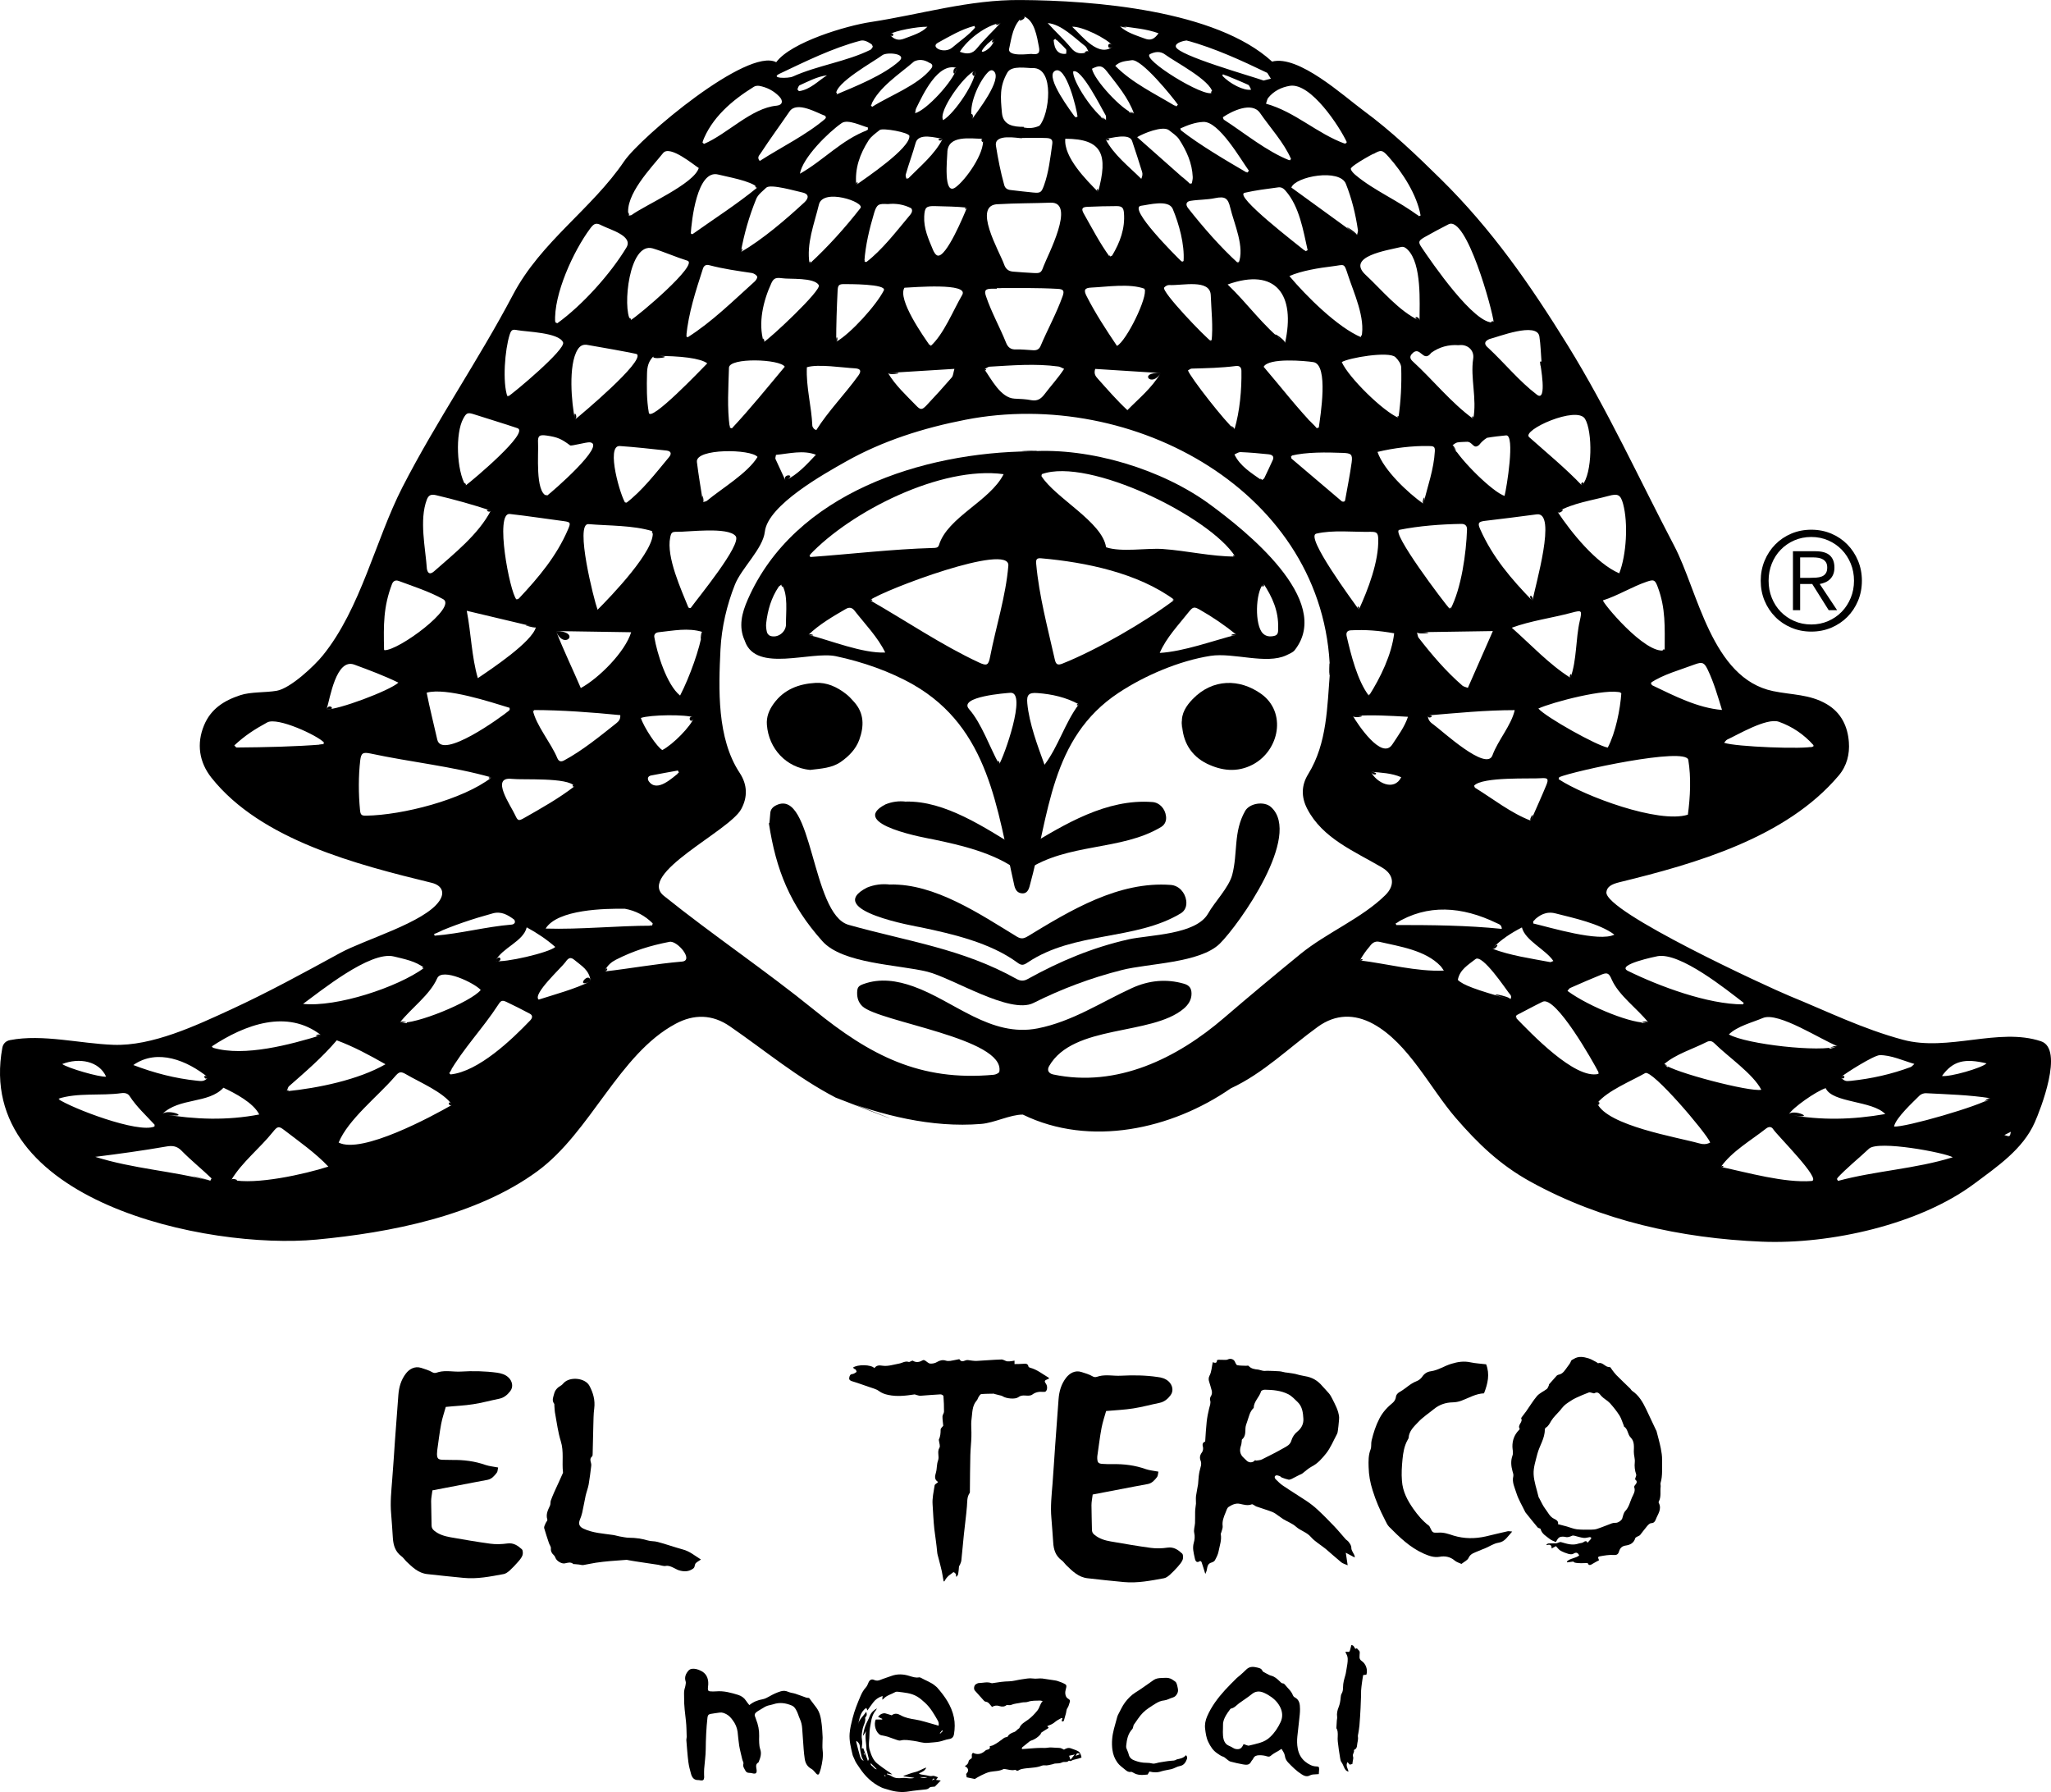 <?xml version="1.0" encoding="utf-8"?>
<!-- Generator: Adobe Illustrator 19.0.0, SVG Export Plug-In . SVG Version: 6.00 Build 0)  -->
<svg version="1.1" id="tortuga" xmlns="http://www.w3.org/2000/svg" xmlns:xlink="http://www.w3.org/1999/xlink" x="0px" y="0px"
	 viewBox="0 0 200.908 175.513" enable-background="new 0 0 200.908 175.513" xml:space="preserve">
<g id="XMLID_51_">
	<g id="XMLID_64_">
		<path id="XMLID_3485_" d="M100.454,87.757"/>
		<path id="XMLID_3483_" d="M100.454,87.757"/>
		<g id="XMLID_70_">
			<g id="XMLID_2690_">
				<path id="XMLID_2850_" d="M196.337,111.17c0.542,0.18,0.542,0.18,0.64-0.319
					C196.748,110.957,196.584,111.049,196.337,111.17 M97.446,3.729c-0.553,0.389-0.941,0.735-1.222,1.169
					C95.904,5.379,97.285,4.806,97.446,3.729C96.892,4.118,97.334,4.455,97.446,3.729 M103.381,3.794
					c-0.06,0.042-0.115,0.093-0.172,0.135c0.077,0.984,0.486,1.432,1.228,1.335c0-0.152,0.059-0.356-0.021-0.443
					C104.096,4.455,103.727,4.131,103.381,3.794C103.321,3.836,103.727,4.131,103.381,3.794 M119.805,7.264
					c-0.028,0.046-0.047,0.092-0.07,0.147c0.705,0.776,2.125,1.511,2.822,1.368c-0.108-0.18-0.159-0.411-0.295-0.476
					C121.452,7.934,120.623,7.606,119.805,7.264C119.777,7.311,120.623,7.606,119.805,7.264 M78.1,8.757
					c0.056,0.055,0.11,0.111,0.168,0.171c1.109-0.157,1.85-0.989,2.742-1.552
					c-0.971,0.125-1.814,0.587-2.677,0.975C78.215,8.406,78.175,8.613,78.1,8.757
					C78.156,8.812,78.175,8.613,78.1,8.757 M109.681,2.546c0.61,0.624,1.623,0.924,2.434,1.225
					c0.594,0.231,0.958,0.07,1.371-0.512C112.288,2.829,111.071,2.732,109.681,2.546
					C109.873,2.736,111.071,2.732,109.681,2.546 M87.135,3.355c0.411,0.527,0.887,0.647,1.434,0.429
					c0.764-0.296,1.71-0.558,2.277-1.164C89.812,2.603,87.701,3.014,87.135,3.355
					C87.547,3.882,87.701,3.014,87.135,3.355 M134.282,75.587c0.557,1.086,2.273,1.95,2.977,0.537
					C136.305,75.712,135.289,75.68,134.282,75.587C134.572,76.146,135.289,75.68,134.282,75.587 M66.512,75.68
					c-0.033-0.07-0.07-0.139-0.108-0.213c-0.881,0.162-1.77,0.314-2.648,0.49
					c-0.301,0.065-0.372,0.328-0.192,0.578C64.377,77.662,65.889,76.146,66.512,75.68
					C66.48,75.61,66.183,75.924,66.512,75.68 M98.023,2.232c-1.471,0.259-3.239,1.622-4.003,2.837
					c0.719,0.278,1.235,0.218,1.684-0.346C96.411,3.85,97.264,3.055,98.023,2.232
					C97.194,2.376,97.665,2.612,98.023,2.232 M106.638,5.069c-0.14-0.239-0.201-0.452-0.341-0.554
					c-1.04-0.795-2.298-2.13-3.665-2.255c0.738,0.836,1.574,1.572,2.287,2.436
					C105.381,5.259,105.871,5.347,106.638,5.069C106.498,4.83,105.871,5.347,106.638,5.069 M190.228,105.385
					c0.783,0.111,3.894-0.777,4.366-1.234C192.471,103.642,191.31,103.883,190.228,105.385 M109.039,4.529
					c-0.577-0.763-3.106-1.983-4.011-1.908C106.004,3.526,107.64,5.712,109.039,4.529
					C108.462,3.766,108.324,5.129,109.039,4.529 M95.522,2.7c-0.026-0.051-0.047-0.111-0.075-0.162
					c-1.273,0.328-2.417,1.012-3.567,1.645c-0.808,0.439,0.605,1.141,1.399,0.476
					C94,4.039,94.909,3.429,95.522,2.7C95.496,2.649,95.456,2.773,95.522,2.7 M6.095,104.215
					c0.57,0.412,3.637,1.294,4.3,1.238C9.718,103.934,7.782,103.555,6.095,104.215 M95.522,6.918
					c-1.024,0.36-3.677,4.006-3.131,4.851C93.585,11.03,95.615,7.925,95.522,6.918
					C94.872,7.149,95.615,7.925,95.522,6.918 M108.338,11.783c-0.009-0.199,0.035-0.384-0.038-0.504
					c-0.355-0.568-2.39-4.703-3.179-4.274C105.052,7.971,107.163,11.145,108.338,11.783
					C108.329,11.584,107.163,11.145,108.338,11.783 M95.227,11.653c0.432-0.624,3.046-3.936,2.107-4.694
					c-0.231-0.194-0.462,0.009-0.637,0.198C95.839,8.105,94.83,10.374,95.227,11.653
					C95.502,11.261,94.956,10.78,95.227,11.653 M105.332,11.506c0.072-0.023,0.14-0.047,0.219-0.084
					c-0.047-0.596-1.124-5.216-2.25-4.458C102.372,7.593,104.972,10.984,105.332,11.506
					C105.404,11.483,105.112,11.174,105.332,11.506 M93.73,6.659c-1.857-0.583-3.32,2.601-3.979,3.941
					c-0.07,0.134-0.07,0.301-0.11,0.485C90.742,10.808,93.379,7.957,93.73,6.659
					C93.19,6.498,93.379,7.957,93.73,6.659 M111.085,11.136c-0.558-1.562-1.649-2.837-2.653-4.135
					c-0.451-0.582-0.727-0.642-1.465-0.268C107.158,7.81,109.947,10.846,111.085,11.136
					C111.006,10.914,109.947,10.846,111.085,11.136 M123.587,47.037c0.131-0.101,0.219-0.138,0.248-0.189
					c0.287-0.605,0.581-1.211,0.852-1.816c0.121-0.301-0.023-0.49-0.411-0.536
					c-0.916-0.101-1.85-0.176-2.772-0.217c-0.197,0.004-0.389,0.147-0.582,0.231
					C121.461,45.651,122.58,46.33,123.587,47.037C123.717,46.936,123.194,46.769,123.587,47.037 M76.935,47.056
					c1.231-0.596,2.041-1.52,2.99-2.518c-1.262-0.481-2.6-0.111-3.913,0.013
					c-0.018,0.167-0.089,0.301-0.049,0.403C76.273,45.637,76.594,46.325,76.935,47.056
					C78.166,46.459,76.594,46.325,76.935,47.056 M108.291,13.609c0.78,1.543,2.289,2.693,3.504,3.908
					c0.121-0.273,0.142-0.49,0.081-0.679c-0.317-1.016-0.637-2.033-0.983-3.04
					C110.621,12.998,108.773,13.553,108.291,13.609C108.478,13.978,109.057,13.525,108.291,13.609 M92.34,13.594
					c-0.638-0.07-2.36-0.638-2.649,0.402c-0.285,1.044-0.677,2.066-0.97,3.105
					c-0.033,0.121,0.038,0.269,0.061,0.393c0.112-0.013,0.172-0.009,0.201-0.032
					C90.196,16.229,91.552,15.137,92.34,13.594C91.543,13.516,92.116,14.02,92.34,13.594 M81.906,9.261
					c1.891-0.795,4.638-1.895,6.168-3.267c0.851-0.758-1.223-0.919-1.646-0.586
					C85.636,6.012,81.718,8.156,81.906,9.261C82.114,9.168,81.845,8.886,81.906,9.261 M118.766,9.076
					c-0.12-1.187-3.73-3.049-4.62-3.724c-0.486-0.369-1-0.291-1.495-0.055
					C111.73,5.758,118.041,9.644,118.766,9.076C118.719,8.637,118.504,9.279,118.766,9.076 M42.528,91.463
					c0.018,0.059,0.028,0.129,0.042,0.18c2.541-0.198,5.015-0.878,7.552-1.086c0.112-0.005,0.259-0.083,0.303-0.18
					c0.038-0.079,0-0.268-0.07-0.314c-0.615-0.462-1.264-0.836-2.088-0.605
					C46.307,89.994,44.382,90.636,42.528,91.463C42.546,91.523,44.382,90.636,42.528,91.463 M150.185,90.22
					c0,0.074,0.007,0.148,0.007,0.227c1.693,0.393,6.438,1.848,7.947,1.094c-1.469-1.099-4.001-1.626-5.765-2.079
					C151.47,89.227,150.781,89.61,150.185,90.22C150.185,90.294,150.781,89.61,150.185,90.22 M100.231,1.59
					c-1.019,0.841-1.124,2.033-1.377,3.17c-0.196,0.85,2.019,0.499,2.182,0.522
					c0.638,0.097,0.869-0.059,0.731-0.702C101.588,3.656,101.344,1.913,100.231,1.59
					C99.212,2.431,100.828,1.766,100.231,1.59 M115.215,10.439c0.059-0.065,0.115-0.121,0.168-0.189
					c-0.544-0.763-3.56-4.505-4.527-4.353c-0.53,0.092-1.104,0.07-1.611,0.55
					C110.924,8.151,113.18,9.2,115.215,10.439C115.273,10.374,114.797,10.18,115.215,10.439 M85.304,10.328
					c0.042,0.046,0.089,0.083,0.131,0.134c1.762-1.119,4.438-2.084,5.758-3.715c0.21-0.249,0.177-0.481-0.136-0.587
					c-0.517-0.323-1.021-0.379-1.514-0.143C88.129,7.246,86.064,8.54,85.304,10.328
					C85.346,10.374,85.547,9.755,85.304,10.328 M122.164,16.921c0.06-0.07,0.117-0.125,0.177-0.194
					c-0.775-1.058-2.934-4.865-4.471-4.787c-0.803,0.037-1.535,0.319-2.251,0.642
					c0.033,0.102,0.035,0.162,0.068,0.185C117.459,14.163,120.165,15.757,122.164,16.921
					C122.224,16.851,121.94,16.796,122.164,16.921 M85.015,12.73v-0.244c-0.582-0.143-1.967-0.842-2.56-0.434
					c-1.305,0.897-3.842,3.4-4.097,4.963C80.703,15.688,82.431,13.691,85.015,12.73
					C85.015,12.647,84.718,12.832,85.015,12.73 M20.374,105.519c-2.006-1.627-4.945-2.869-7.314-1.206
					c2.045,0.781,4.086,1.313,6.272,1.539C19.666,105.884,20.038,105.967,20.374,105.519
					C19.77,105.029,20.038,105.967,20.374,105.519 M180.282,105.532c0.476,0.37,0.476,0.379,1.03,0.328
					c2.016-0.213,3.969-0.647,5.861-1.354c0.117-0.051,0.201-0.176,0.352-0.301
					c-1.032-0.296-2.314-0.887-3.401-0.859C183.545,103.365,180.759,105.112,180.282,105.532
					C180.759,105.902,180.836,105.038,180.282,105.532 M146.165,92.913c1.813,0.689,3.765,0.952,5.674,1.317
					c0.08,0.014,0.177-0.055,0.322-0.111c-0.752-1.119-2.775-2.01-3.08-3.285
					C147.998,91.398,147.055,91.999,146.165,92.913C146.611,93.08,147.055,91.999,146.165,92.913 M48.523,94.12
					c0.853,0.203,5.277-0.814,5.87-1.372c-0.838-0.735-1.742-1.345-2.798-1.922
					C51.261,92.221,49.203,92.812,48.523,94.12C49.377,94.323,48.965,93.265,48.523,94.12 M85.514,4.599
					c-0.061-0.102-0.08-0.227-0.15-0.273c-0.336-0.213-0.691-0.448-1.114-0.332
					c-2.751,0.734-5.293,2-7.853,3.211c-1.062,0.494,0.839,0.49,1.257,0.296
					c2.422-1.095,5.249-1.46,7.603-2.62C85.351,4.83,85.416,4.7,85.514,4.599
					C85.453,4.496,85.416,4.7,85.514,4.599 M116.275,3.966c-0.21,0-1.175,0.193-1.096,0.605
					c0.168,0.854,7.482,2.91,8.599,3.317c0.234-0.065,0.476-0.116,0.713-0.181
					c-0.115-0.189-0.236-0.384-0.351-0.568C121.566,5.901,119.029,4.737,116.275,3.966
					C116.172,3.966,116.862,4.131,116.275,3.966 M147.936,97.89c0.201-0.305,0.014-0.462-0.129-0.633
					c-0.27-0.333-2.604-3.849-3.275-3.318c-0.713,0.564-1.546,1.031-1.728,2.034
					C143.296,96.472,144.555,96.942,147.936,97.89C148.137,97.585,144.555,96.942,147.936,97.89 M57.851,96.111
					c-0.103-1.114-0.915-1.525-1.551-2.066c-0.39-0.337-0.605-0.259-0.909,0.181
					c-0.385,0.545-3.27,3.16-2.621,3.677C54.481,97.354,56.239,96.892,57.851,96.111
					C57.748,94.998,56.239,96.892,57.851,96.111 M132.526,70.126c0.479,0.822,2.826,4.352,3.854,2.795
					c0.569-0.868,1.214-1.732,1.539-2.717C136.135,70.103,134.418,69.992,132.526,70.126
					C132.713,70.44,134.418,69.992,132.526,70.126 M67.986,70.273c-0.78-0.319-4.282-0.277-5.209,0.046
					c0.304,0.943,1.591,2.869,2.102,3.142C65.921,72.921,67.669,71.142,67.986,70.273
					C67.206,69.954,67.669,71.142,67.986,70.273 M96.28,13.594c-1.165,0-3.473-0.429-3.483,1.377
					c-0.004,0.481-0.422,4.228,0.783,3.392C94.561,17.684,96.505,14.962,96.28,13.594
					C95.914,13.594,96.398,14.292,96.28,13.594 M107.565,18.792c0.991-3.618,0.453-5.202-3.213-5.202
					C104.18,15.392,106.413,17.633,107.565,18.792C107.672,18.405,107.247,18.469,107.565,18.792 M59.206,95.15
					c2.549-0.29,5.041-0.753,7.601-0.97c1.198-0.105-0.462-2.083-1.222-1.936
					c-1.913,0.374-3.511,0.869-5.251,1.752C59.911,94.217,59.5,94.522,59.206,95.15
					C59.649,95.1,59.5,94.522,59.206,95.15 M133.214,94.065c2.616,0.318,5.592,1.122,8.218,0.997
					c-0.154-0.221-0.222-0.342-0.32-0.443c-1.481-1.557-4.011-1.917-5.992-2.375
					c-0.428-0.097-0.722,0.121-0.949,0.449C133.803,93.117,133.482,93.57,133.214,94.065
					C133.683,94.124,133.416,93.741,133.214,94.065 M63.877,90.664c0.018-0.074,0.044-0.152,0.061-0.226
					c-0.764-0.763-1.673-1.243-2.729-1.433c-1.892-0.023-6.583,0.041-7.762,1.941
					C56.851,91.051,60.432,90.664,63.877,90.664C63.896,90.59,63.384,90.664,63.877,90.664 M136.705,90.442
					c0.023,0.046,0.049,0.111,0.077,0.157c3.476,0,6.865,0.028,10.329,0.379c-0.009-0.42-0.296-0.462-0.509-0.569
					C143.227,88.774,139.823,88.506,136.705,90.442C136.728,90.488,137.646,89.851,136.705,90.442 M80.908,11.575
					c-0.013-0.078-0.035-0.152-0.054-0.222c-0.782-0.268-2.796-1.496-3.516-0.434
					c-0.941,1.377-1.933,2.721-2.845,4.121c-0.114,0.176-0.371,0.374-0.072,0.726
					C76.542,14.398,79,13.22,80.908,11.575C80.894,11.497,80.75,11.714,80.908,11.575 M126.348,15.719
					c0.039-0.055,0.08-0.106,0.114-0.157c-0.689-1.59-2.046-3.064-3.034-4.496
					c-0.801-1.155-2.787-0.166-3.641,0.416c0.033,0.083,0.047,0.203,0.107,0.245
					C121.94,13.053,124.077,14.828,126.348,15.719C126.387,15.664,126.156,15.646,126.348,15.719 M94.718,20.335
					c-1.03-0.111-2.061-0.116-3.09-0.147c-0.904-0.033-1.052,0.12-1.096,1.002
					c-0.058,1.165,0.404,2.195,0.834,3.221c0.09,0.244,0.276,0.568,0.476,0.619
					C92.695,25.252,94.449,21.01,94.718,20.335C94.355,20.303,94.587,20.65,94.718,20.335 M108.698,25.145
					c0.163-0.083,0.229-0.088,0.252-0.13c0.764-1.279,1.273-2.643,1.147-4.167
					c-0.038-0.495-0.197-0.661-0.71-0.661c-0.955,0-1.913,0.028-2.871,0.07c-0.527,0.023-0.615,0.198-0.355,0.661
					C106.972,22.341,107.733,23.824,108.698,25.145C108.861,25.063,108.539,24.933,108.698,25.145 M116.542,17.994
					c0.07-0.014,0.138-0.029,0.208-0.038c0.029-0.208,0.098-0.415,0.085-0.619
					c-0.056-1.363-0.6-2.56-1.33-3.687c-0.231-0.351-0.638-0.61-0.988-0.892
					c-0.61-0.49-2.565,0.328-3.126,0.675C113.157,14.999,114.848,16.491,116.542,17.994
					C116.611,17.979,114.848,16.491,116.542,17.994 M83.877,18.104c0.965-0.688,5.275-3.581,5.205-4.783
					c-0.014-0.355-2.63-0.817-2.91-0.586c-0.393,0.318-0.83,0.61-1.091,1.016
					C84.22,15.096,83.718,16.515,83.877,18.104C84.208,17.868,83.838,17.684,83.877,18.104 M84.669,25.603
					c0.068,0.028,0.126,0.046,0.192,0.065c1.535-1.179,2.88-2.93,4.123-4.418
					c0.196-0.235,0.507-0.541,0.28-0.85c-0.712-0.366-1.474-0.499-2.296-0.412c-0.883-0.05-1.074,0-1.336,0.851
					C85.169,22.392,84.781,23.995,84.669,25.603C84.737,25.63,84.692,25.27,84.669,25.603 M115.776,25.645
					c0.058-0.028,0.112-0.051,0.163-0.079c0.107-1.622-0.439-3.609-1.062-5.106
					c-0.402-0.952-2.406-0.388-3.093-0.309C110.399,20.317,115.236,25.131,115.776,25.645
					C115.833,25.617,115.544,25.428,115.776,25.645 M31.673,72.907c0.016-0.065,0.035-0.125,0.058-0.19
					c-0.628-0.683-4.546-2.509-5.552-1.963c-1.24,0.675-2.191,1.289-3.228,2.255c0.116,0.111,0.175,0.203,0.224,0.203
					C26.016,73.189,28.841,73.133,31.673,72.907C31.689,72.842,30.73,72.986,31.673,72.907 M177.636,73.106
					c0-0.046,0.017-0.116-0.009-0.139c-0.934-1.044-2.058-1.806-3.382-2.277c-1.199-0.416-4.053,1.294-5.056,1.747
					c-0.116,0.06-0.196,0.194-0.301,0.31C169.934,73.143,176.888,73.416,177.636,73.106
					C177.636,73.06,176.888,73.416,177.636,73.106 M113.697,36.539c-2.266-0.138-4.345-0.272-6.414-0.406
					c-0.157,0.471,0.035,0.716,0.26,0.965c0.946,1.053,1.85,2.107,2.892,3.073
					C111.582,39.002,112.797,38.041,113.697,36.539C111.431,36.401,112.797,38.041,113.697,36.539 M86.984,36.53
					c0.708,1.197,1.77,2.172,2.737,3.17c0.442,0.466,0.591,0.471,1.042-0.005c0.841-0.887,1.665-1.802,2.466-2.725
					c0.15-0.176,0.15-0.471,0.262-0.842C91.277,36.267,89.21,36.396,86.984,36.53
					C87.171,36.84,89.21,36.396,86.984,36.53 M81.91,33.477c1.416-0.805,3.931-3.577,4.665-5.032
					c0.325-0.651-3.548-0.615-3.849-0.619c-0.544-0.009-0.652,0.097-0.677,0.642
					C81.966,30.145,81.91,31.799,81.91,33.477C82.186,33.314,81.91,32.566,81.91,33.477 M118.677,33.453
					c0.166-1.497-0.023-3.036-0.075-4.533c-0.055-1.63-2.807-0.933-4.064-1.002
					c-0.168-0.014-0.378,0.101-0.497,0.24C113.71,28.523,118.148,33.134,118.677,33.453
					C118.709,33.167,118.452,33.314,118.677,33.453 M194.993,107.565c-2.088-0.328-4.232-0.384-6.347-0.494
					c-0.2-0.005-0.467,0.088-0.605,0.222c-0.565,0.573-2.35,2.195-2.506,3.04
					C186.559,110.453,194.02,108.304,194.993,107.565C194.546,107.491,194.02,108.304,194.993,107.565
					 M5.672,107.625c1.369,0.924,7.86,3.41,9.46,2.708c0-0.097,0.029-0.176,0-0.189
					c-0.838-0.911-1.754-1.742-2.437-2.792c-0.166-0.259-0.46-0.332-0.805-0.286
					C9.886,107.348,7.606,106.987,5.672,107.625C5.881,107.759,5.881,107.556,5.672,107.625 M68.858,49.176
					c0.196-0.06,0.308-0.06,0.378-0.12c1.446-1.206,4-2.708,4.97-4.302
					c-0.63-0.79-6.108-0.859-5.94,0.495C68.426,46.547,68.649,47.842,68.858,49.176
					C69.054,49.116,68.649,47.842,68.858,49.176 M126.457,44.635c0.029,0.152,0.019,0.254,0.064,0.29
					c1.635,1.396,3.277,2.787,4.919,4.177c0.049,0.037,0.142,0.023,0.206,0.033
					c0.044-0.042,0.105-0.074,0.11-0.106c0.224-1.257,0.476-2.5,0.649-3.752c0.103-0.781-0.056-0.892-0.88-0.919
					C129.947,44.297,127.994,44.261,126.457,44.635C126.485,44.787,126.639,44.584,126.457,44.635 M56.283,77.006
					c-0.635-0.892-5.106-0.601-6.143-0.721c-2.149-0.245-0.094,2.629,0.322,3.548
					c0.257,0.564,0.337,0.596,0.885,0.281C53.027,79.159,54.765,78.184,56.283,77.006
					C56.031,76.654,56.026,77.199,56.283,77.006 M149.956,80.379c0.526-1.206,1.042-2.333,1.514-3.479
					c0.257-0.624,0.14-0.73-0.535-0.68c-0.907,0.079-5.732-0.166-6.538,0.73
					c0.038,0.088,0.052,0.171,0.099,0.208C146.235,78.23,148.043,79.663,149.956,80.379
					C150.482,79.173,149.685,80.277,149.956,80.379 M68.796,13.95c0.056,0.046,0.112,0.092,0.168,0.143
					c2.266-0.952,4.625-3.512,7.11-3.743c0.579-0.055,0.677-0.466,0.257-0.901c-0.53-0.55-1.198-0.901-1.962-1.04
					c-0.164-0.023-0.379,0-0.514,0.084C71.721,9.815,69.687,11.534,68.796,13.95
					C68.853,13.996,68.885,13.705,68.796,13.95 M131.779,14.088c0.049-0.05,0.093-0.105,0.15-0.162
					c-0.676-1.464-3.506-5.849-5.58-5.521c-0.846,0.143-1.577,0.508-2.123,1.182
					c-0.099,0.121-0.122,0.306-0.213,0.569C126.894,10.96,129.001,13.086,131.779,14.088
					C131.827,14.038,131.548,14.011,131.779,14.088 M15.892,109.113c3.259,0.545,6.332,0.646,9.502,0.042
					c-0.568-1.146-2.371-2.084-3.506-2.62C20.409,108.129,17.567,107.477,15.892,109.113
					C19.151,109.658,16.527,108.494,15.892,109.113 M175.209,109.164c3.179,0.587,6.246,0.508,9.462-0.051
					c-1.264-1.335-5.181-1.072-5.835-2.537C177.905,106.877,175.578,108.499,175.209,109.164
					C178.388,109.751,175.578,108.499,175.209,109.164 M79.299,25.834c1.771-1.622,3.511-3.558,4.985-5.452
					c0.467-0.586-3.679-1.995-4.067-0.342C79.754,21.962,78.981,23.838,79.299,25.834
					C79.561,25.593,79.237,25.478,79.299,25.834 M121.312,25.806c0.656-1.58-0.43-3.904-0.797-5.447
					c-0.222-0.956-0.513-1.15-1.48-0.956c-0.82,0.171-1.598,0.138-2.418,0.268
					c-0.424,0.065-0.514,0.364-0.231,0.721C117.85,22.253,119.55,24.203,121.312,25.806
					C121.405,25.575,121.091,25.599,121.312,25.806 M161.463,100.14c-1.073-1.354-2.906-2.647-3.59-4.214
					c-0.25-0.582-0.407-0.698-0.942-0.494c-1.053,0.425-2.081,0.873-3.113,1.33
					c-0.112,0.042-0.177,0.189-0.274,0.291C155.705,98.643,160.124,100.385,161.463,100.14
					C161.206,99.817,160.124,100.385,161.463,100.14 M39.173,100.149c1.432,0.249,6.96-2.005,7.918-3.188
					c-0.607-0.68-3.791-2.218-4.265-1.146C42.102,97.461,40.285,98.727,39.173,100.149
					C40.605,100.399,39.407,99.85,39.173,100.149 M20.592,115.651c0.042-0.078,0.089-0.157,0.131-0.235
					c-0.962-0.924-2.009-1.765-2.943-2.717c-0.446-0.462-0.913-0.512-1.495-0.406
					c-2.308,0.402-4.624,0.72-6.954,1.011C13.03,114.469,16.884,114.69,20.592,115.651
					C20.634,115.573,16.884,114.69,20.592,115.651 M161.668,66.887c0.103,0.125,0.136,0.208,0.192,0.24
					c2.127,1.016,4.433,2.214,6.821,2.407c-0.418-1.354-0.792-2.679-1.411-3.969
					c-0.337-0.693-0.532-0.754-1.261-0.49C164.565,65.621,162.964,66.037,161.668,66.887
					C161.771,67.011,161.883,66.748,161.668,66.887 M180.007,102.464c-1.53-0.564-5.809-3.401-7.32-2.759
					c-1.063,0.449-2.499,0.795-3.334,1.608C171.07,102.288,178.393,103.097,180.007,102.464
					C179.579,102.303,178.393,103.097,180.007,102.464 M138.989,21.177c0.049-0.018,0.112-0.047,0.168-0.07
					c-0.36-2.024-1.754-4.2-3.126-5.739c-0.625-0.703-0.748-0.739-1.577-0.231c0.882-0.54-2.196,1.095-2.135,1.405
					c0.047,0.226,0.285,0.448,0.481,0.615C134.609,18.677,137.067,19.698,138.989,21.177
					C139.039,21.158,138.442,20.761,138.989,21.177 M179.918,115.443c0.049,0.07,0.089,0.148,0.126,0.217
					c3.702-0.998,7.568-1.169,11.242-2.314c-0.783-0.453-7.294-1.686-8.206-0.842
					C182.032,113.493,180.894,114.381,179.918,115.443C179.967,115.513,180.096,115.249,179.918,115.443
					 M31.453,101.388c-3.321-2.583-7.46-1.044-10.7,1.095c0.059,0.079,0.087,0.13,0.124,0.143
					C23.967,103.532,28.463,102.298,31.453,101.388C31.131,101.138,30.519,101.665,31.453,101.388 M31.998,69.47
					c1.058,0.083,6.159-1.816,7.028-2.611c-1.394-0.679-2.854-1.224-4.309-1.76
					C32.922,64.428,32.33,68.384,31.998,69.47C33.056,69.552,32.194,68.813,31.998,69.47 M61.565,21.121
					c0.163-0.032,0.252-0.023,0.299-0.059c1.355-0.994,6.113-3.049,6.584-4.607
					c-0.434-0.254-2.822-2.282-3.489-1.469C63.828,16.404,61.175,19.093,61.565,21.121
					C61.728,21.089,61.438,20.483,61.565,21.121 M134.095,68.148c1.124-1.761,2.236-4.052,2.472-6.122
					c-1.49-0.259-2.754-0.37-4.256-0.291c-0.36,0.023-0.472,0.245-0.397,0.578
					C132.329,64.101,132.963,66.674,134.095,68.148C134.273,67.871,134.009,68.037,134.095,68.148 M139.421,49.334
					c0.42-1.659,1.039-3.414,1.13-5.138c0.026-0.466-0.128-0.508-0.593-0.512
					c-1.619-0.033-3.45,0.198-5.024,0.578C135.55,46.057,137.915,48.271,139.421,49.334
					C139.753,48.044,139.188,49.172,139.421,49.334 M68.796,61.892c-1.39-0.429-2.849-0.121-4.265,0.028
					c-0.304,0.028-0.486,0.203-0.435,0.49c0.262,1.557,1.207,4.657,2.523,5.715
					C67.575,66.277,68.565,63.472,68.796,61.892C68.605,61.832,68.565,63.472,68.796,61.892 M61.287,49.301
					c1.616-1.22,2.946-2.966,4.237-4.514c0.304-0.361,0.206-0.61-0.252-0.661
					c-1.511-0.162-3.032-0.337-4.555-0.44C59.29,43.59,60.829,48.784,61.287,49.301
					C61.474,49.154,61.17,49.158,61.287,49.301 M74.188,18.363c-0.558-0.647-3.085-1.067-3.805-1.262
					c-2.121-0.582-2.644,4.63-2.716,5.766c0.049,0.029,0.105,0.056,0.157,0.074
					C69.944,21.436,72.179,20.008,74.188,18.363C73.835,17.956,74.01,18.506,74.188,18.363 M132.923,23.034
					c0.056-0.259,0.119-0.374,0.095-0.486c-0.226-1.556-0.6-3.086-1.18-4.541
					c-0.6-1.516-4.914-0.744-5.344,0.36C128.618,19.906,130.718,21.436,132.923,23.034
					C132.979,22.775,130.718,21.436,132.923,23.034 M120.921,42.061c0.525-1.765,0.717-3.9,0.684-5.748
					c-0.004-0.319-0.177-0.513-0.532-0.466c-1.506,0.189-2.801,0.208-4.335,0.254c-0.126,0-0.249,0.121-0.369,0.176
					C116.572,36.928,120.115,41.447,120.921,42.061C120.989,41.83,120.115,41.447,120.921,42.061 M74.809,33.504
					c0.535-0.268,5.702-5.082,5.398-5.581c-0.465-0.772-2.869-0.559-3.585-0.671
					c-0.579-0.074-0.816-0.037-1.051,0.458C74.765,29.452,74.239,31.619,74.809,33.504
					C75.031,33.398,74.582,32.783,74.809,33.504 M72.567,24.692c2.144-1.242,4.415-3.198,6.237-4.879
					c0.497-0.471,0.393-0.851-0.26-0.975c-0.481-0.092-3.07-0.859-3.485-0.457
					c-0.353,0.342-0.801,0.666-0.975,1.086C73.384,21.177,72.896,22.887,72.567,24.692
					C72.831,24.535,72.686,24.014,72.567,24.692 M127.883,24.61c0.067-0.033,0.137-0.074,0.209-0.106
					c-0.432-1.927-0.805-4.274-2.16-5.817c-0.266-0.305-0.47-0.384-0.818-0.323
					c-1.072,0.143-2.137,0.273-3.188,0.517C120.783,19.139,127.148,23.999,127.883,24.61
					C127.95,24.577,127.597,24.379,127.883,24.61 M125.876,33.596c1.053-4.708-0.872-7.43-5.622-5.734
					C122.224,29.747,123.694,31.892,125.876,33.596C125.955,33.236,123.694,31.892,125.876,33.596 M79.742,42.019
					c0.07,0.028,0.142,0.065,0.218,0.106c1.193-1.89,2.798-3.506,4.109-5.323
					c0.338-0.466,0.24-0.688-0.308-0.725c-1.152-0.056-3.637-0.453-4.723-0.106
					c-0.09,1.954,0.46,3.83,0.535,5.729C79.576,41.807,79.68,41.913,79.742,42.019
					C79.813,42.047,79.68,41.913,79.742,42.019 M96.42,36.161c0.668,0.938,1.603,2.818,2.956,2.883
					c0.556,0.028,1.114,0.046,1.651,0.152c0.589,0.106,0.946-0.134,1.278-0.568c0.638-0.846,1.35-1.608,1.932-2.5
					c-0.252-0.106-0.393-0.213-0.56-0.231c-2.247-0.305-4.504-0.111-6.751,0.018
					C96.789,35.925,96.665,36.036,96.42,36.161C96.635,36.456,96.665,36.036,96.42,36.161 M91.137,33.915
					c1.301-1.15,2.238-3.53,3.116-5.027c0.712-1.22-4.808-0.744-5.658-0.707
					C87.892,29.327,90.474,32.972,91.137,33.915C91.272,33.79,90.941,33.647,91.137,33.915 M112.12,28.283
					c-1.46-0.545-3.698-0.185-5.231-0.116c-0.64,0.028-0.752,0.24-0.462,0.813
					c0.86,1.696,1.927,3.326,2.987,4.898C110.326,33.416,112.463,29.087,112.12,28.283
					C112.04,28.259,112.269,28.643,112.12,28.283 M142.278,43.614c0.816,1.511,3.962,4.588,5.102,4.957
					c0.201-0.771,1.06-6.011,0.152-5.928c-0.619,0.06-1.252,0.13-1.866,0.236c-0.299,0.18-0.556,0.415-0.769,0.692
					c-0.584,0.517-0.633-0.36-1.249-0.3c-0.299,0.023-0.612,0.009-0.902,0.065
					C142.573,43.373,142.425,43.521,142.278,43.614C143.094,45.125,142.425,43.521,142.278,43.614 M53.56,48.567
					c0.488-0.356,5.917-5.06,4.223-5.245c-0.343-0.032-1.824,0.389-1.934,0.301
					c-0.843-0.628-1.222-0.809-2.308-0.965c-0.713-0.102-0.878,0.023-0.836,0.734
					C52.77,44.344,52.401,48.206,53.56,48.567C53.709,48.456,53.154,48.442,53.56,48.567 M64.05,34.862
					c-0.525,0.49-0.654,1.049-0.67,1.705c-0.033,1.299-0.047,2.583,0.177,3.858
					c0.158,0.975,5.103-4.204,5.724-4.837C68.631,35.093,66.723,34.844,64.05,34.862
					C63.525,35.352,66.723,34.844,64.05,34.862 M49.717,38.873c0.57-0.351,5.734-4.662,5.44-5.341
					c-0.418-0.975-3.627-1.031-4.452-1.192c-0.507-0.101-0.615-0.051-0.778,0.434
					C49.456,34.238,49.201,37.445,49.717,38.873C49.928,38.748,49.643,38.693,49.717,38.873 M136.987,40.92
					c0.239-1.696,0.317-3.211,0.271-4.926c-0.009-0.351-0.295-0.753-0.57-1.016
					c-0.651-0.605-4.56,0.065-5.253,0.486C132.101,36.97,135.464,40.273,136.987,40.92
					C137.038,40.541,136.768,40.832,136.987,40.92 M170.747,98.371c0.023-0.051,0.038-0.102,0.061-0.148
					c-1.703-1.308-6.211-4.953-8.428-4.574c-0.128,0.023-4.139,0.836-2.917,1.442
					C162.542,96.606,167.29,98.371,170.747,98.371C170.771,98.32,170.602,98.371,170.747,98.371 M71.483,41.881
					c0.074,0.032,0.14,0.055,0.209,0.074c1.814-1.941,3.478-4.001,5.181-6.039
					c-0.471-0.758-5.428-0.919-5.466,0.097C71.352,38.005,71.212,39.913,71.483,41.881
					C71.558,41.913,71.413,41.355,71.483,41.881 M41.549,94.799c-0.808-0.656-1.964-0.873-2.964-1.119
					c-2.329-0.577-7.255,3.456-8.899,4.644C32.958,98.666,38.933,96.712,41.549,94.799
					C41.332,94.628,41.322,94.956,41.549,94.799 M150.851,35.422c0.046,0,0.098-0.005,0.146-0.014
					c-0.063-0.817-0.081-1.631-0.203-2.444c-0.219-1.488-4.128,0.065-4.901,0.245
					c-0.519,0.226-0.549,0.517-0.08,0.892c1.57,1.464,2.999,3.234,4.735,4.556
					C151.6,39.46,150.879,35.671,150.851,35.422C150.897,35.422,150.944,36.383,150.851,35.422 M128.973,41.941
					c0.073-0.018,0.142-0.046,0.213-0.069c0.145-1.1,0.996-6.146-0.526-6.404
					c-0.829-0.129-4.391-0.448-4.877,0.457C125.507,37.939,127.121,40.042,128.973,41.941
					C129.046,41.922,127.121,40.042,128.973,41.941 M28.085,106.882c3.041-0.306,7.014-1.114,9.675-2.647
					c-1.619-0.92-3.1-1.719-4.77-2.343c-1.444,1.686-3.011,3.031-4.691,4.505
					C28.208,106.479,28.188,106.646,28.085,106.882C28.454,106.844,28.188,106.646,28.085,106.882 M163.011,104.229
					c0.834,0.772,8.449,2.754,9.519,2.504c-0.81-1.567-3.28-3.244-4.576-4.533c-0.229-0.226-0.446-0.318-0.797-0.134
					C165.856,102.732,164.102,103.259,163.011,104.229C163.845,105.001,163.142,104.119,163.011,104.229
					 M43.997,105.103c0.049,0.042,0.098,0.088,0.142,0.129c2.738-0.286,6.006-3.419,7.793-5.286
					c0.261-0.272,0.252-0.517-0.047-0.67c-0.759-0.402-1.516-0.79-2.294-1.155
					c-0.415-0.19-0.537-0.106-0.787,0.286C47.293,100.736,45.403,102.659,43.997,105.103
					C44.046,105.144,44.532,104.178,43.997,105.103 M148.461,99.65c1.495,1.534,5.816,6.109,8.119,5.531
					c0-0.093,0.009-0.152-0.009-0.189c-0.449-0.878-4.172-7.518-5.466-6.876c-0.846,0.411-1.682,0.869-2.525,1.303
					C148.543,99.438,148.533,99.503,148.461,99.65C148.662,99.859,148.533,99.503,148.461,99.65 M153.839,66.388
					c0.635-1.765,0.491-3.775,0.915-5.605c0.224-1.002,0.215-1.044-0.808-0.771
					c-1.92,0.517-4.006,0.785-5.859,1.469C149.935,63.112,151.741,65.071,153.839,66.388
					C154.105,65.644,153.579,66.222,153.839,66.388 M52.495,61.43c-2.228-0.536-4.433-1.049-6.774-1.608
					c0.423,2.148,0.476,4.514,1.086,6.598C48.112,65.538,52.121,62.876,52.495,61.43
					C50.267,60.894,52.446,61.615,52.495,61.43 M54.468,61.809c0.764,1.949,1.619,3.696,2.425,5.581
					c1.766-0.961,4.34-3.53,4.933-5.467C59.355,61.883,57.005,61.846,54.468,61.809
					C55.233,63.758,57.005,61.846,54.468,61.809 M138.798,61.924c0.085,0.296,0.085,0.434,0.152,0.522
					c1.308,1.686,2.683,3.304,4.304,4.708c0.126,0.106,0.337,0.134,0.532,0.218c0.82-1.871,1.612-3.664,2.448-5.563
					C143.698,61.846,141.309,61.883,138.798,61.924C138.882,62.22,141.309,61.883,138.798,61.924 M139.865,70.07
					c0.009,0.495,0.29,0.712,0.575,0.911c0.838,0.605,5.168,4.615,5.755,2.998
					c0.542-1.488,1.839-2.92,2.182-4.427C145.487,69.552,142.675,69.839,139.865,70.07
					C139.874,70.565,140.729,70.001,139.865,70.07 M52.193,69.543c0.296,1.479,1.799,3.239,2.401,4.713
					c0.145,0.337,0.372,0.384,0.671,0.217c1.78-0.956,3.497-2.36,5.078-3.613
					c0.238-0.189,0.448-0.388,0.418-0.818C57.979,69.77,55.036,69.543,52.193,69.543
					C52.238,69.747,52.476,69.543,52.193,69.543 M67.22,32.941c0.049,0.028,0.094,0.065,0.142,0.092
					c2.369-1.497,4.485-3.59,6.564-5.462c0.135-0.12,0.299-0.393,0.243-0.49
					c-0.085-0.162-0.322-0.305-0.517-0.342c-1.455-0.218-2.76-0.393-4.179-0.767
					c-0.322-0.084-0.523,0.041-0.625,0.365C68.145,28.518,67.447,30.639,67.22,32.941
					C67.269,32.968,67.269,32.473,67.22,32.941 M133.359,33.042c0.421-1.899-0.749-4.361-1.315-6.099
					c-0.414-1.262-0.304-1.003-1.563-0.855c-1.233,0.147-3.034,0.434-4.176,0.951
					C127.922,28.967,131.033,32.077,133.359,33.042C133.453,32.626,133.196,32.987,133.359,33.042 M158.823,67.848
					c-1.378-0.494-6.788,0.929-8.131,1.548c0.734,0.85,5.75,3.65,6.797,3.825
					C158.251,71.785,158.718,69.455,158.823,67.848C158.685,67.793,158.807,68.037,158.823,67.848 M49.928,69.548
					c-0.009-0.07-0.009-0.148-0.009-0.222c-1.857-0.564-6.211-2.014-8.124-1.483
					c0.299,1.538,0.694,3.054,1.037,4.593C43.269,74.451,49.045,70.278,49.928,69.548
					C49.918,69.479,49.776,69.673,49.928,69.548 M100.284,12.425v0.06c0.544,0.111,1.056,0.055,1.532-0.167
					c0.97-1.035,1.544-5.72-0.664-5.651c-0.534,0.023-2.055-0.296-2.471,0.434
					c-0.787,1.377-0.671,2.43-0.535,3.954C98.259,12.296,99.305,12.425,100.284,12.425
					C100.284,12.444,100.086,12.425,100.284,12.425 M139.052,31.402c0-1.752,0.234-5.554-1.158-6.944
					c-0.201-0.199-0.398-0.333-0.664-0.264c-1.334,0.324-5.407,0.919-3.455,2.731
					C135.338,28.375,137.053,30.501,139.052,31.402C139.052,30.879,138.158,31,139.052,31.402 M61.756,31.365
					c0.809-0.449,6.702-5.48,5.585-5.831c-1.145-0.356-2.24-0.851-3.389-1.202
					C61.612,23.63,60.962,30.173,61.756,31.365C61.953,31.249,61.469,30.926,61.756,31.365 M168.573,114.293
					c2.658,0.559,6.213,1.58,8.881,1.377c1.058-0.088-3.397-4.5-3.753-5.065
					c-0.192-0.305-0.477-0.259-0.72-0.059C171.54,111.682,169.624,112.782,168.573,114.293
					C169.022,114.381,168.76,114.029,168.573,114.293 M154.969,47.554c1.039-1.187,1.035-5.299,0.295-6.528
					c-0.8-1.331-6.237,1.104-5.476,1.788C151.523,44.358,153.366,45.873,154.969,47.554
					C155.392,47.074,154.661,47.226,154.969,47.554 M22.668,115.549c2.406,0.527,7.166-0.545,9.498-1.289
					c-1.278-1.349-2.822-2.421-4.292-3.553c-0.567-0.444-0.689-0.407-1.146,0.166
					C25.455,112.463,23.712,113.817,22.668,115.549C23.86,115.804,22.827,115.291,22.668,115.549 M45.609,47.554
					c0.766-0.578,6.276-5.207,5.087-5.614c-1.428-0.485-2.883-0.914-4.312-1.377
					c-0.589-0.189-0.71-0.102-1.002,0.434C44.583,42.449,44.728,46.099,45.609,47.554
					C45.76,47.435,45.314,47.065,45.609,47.554 M100.102,13.511v0.028c-0.432,0-2.728-0.481-2.544,0.734
					c0.206,1.299,0.458,2.578,0.808,3.84c0.094,0.347,0.33,0.471,0.659,0.503c0.729,0.079,1.45,0.176,2.174,0.24
					c0.715,0.065,0.809,0.005,1.058-0.67c0.476-1.307,0.621-2.698,0.818-4.07c0.058-0.412-0.08-0.578-0.566-0.596
					C101.709,13.484,100.903,13.511,100.102,13.511C100.102,13.521,100.903,13.511,100.102,13.511 M144.317,41.026
					c0.374-1.974-0.299-4.006-0.009-5.891c0.132-0.846-0.581-1.456-1.424-1.326
					c-0.991-0.074-1.89,0.176-2.679,0.739c-0.821,1.086-1.077-0.831-1.916,0.129
					c-0.239,0.268-0.136,0.508,0.098,0.717C140.377,37.214,142.131,39.436,144.317,41.026
					C144.396,40.601,144.014,40.804,144.317,41.026 M56.324,41.091c0.668-0.536,6.762-5.651,6.08-6.394
					c-0.085-0.093-4.532-0.855-4.813-0.906c-0.479-0.101-0.778,0.079-1.006,0.444
					C55.639,35.75,55.989,39.515,56.324,41.091C56.702,40.786,56.087,39.977,56.324,41.091 M37.665,63.68
					c1.382,0.047,7.134-4.209,5.748-4.994c-1.361-0.753-2.896-1.243-4.361-1.788
					c-0.32-0.115-0.54,0.014-0.656,0.315c-0.853,2.246-0.825,4.011-0.774,6.409
					C37.622,63.648,37.645,63.666,37.665,63.68C38.054,63.694,37.645,63.666,37.665,63.68 M163.067,63.689
					c0-2.255,0.115-4.112-0.696-6.237c-0.26-0.68-0.376-0.712-1.082-0.471c-1.445,0.494-2.822,1.363-4.26,1.816
					C156.828,58.861,161.171,64.165,163.067,63.689C163.067,63.444,162.602,63.804,163.067,63.689 M67.451,59.544
					c0.073,0.005,0.142,0.005,0.206,0.005c0.684-0.956,5.048-6.247,4.405-7.042c-0.757-0.938-4.68-0.393-5.771-0.42
					c-0.463-0.005-0.544,0.07-0.64,0.545C65.248,54.555,66.746,57.785,67.451,59.544
					C67.524,59.549,67.376,59.351,67.451,59.544 M133.107,59.711c0.907-1.978,1.964-4.731,1.901-6.939
					c-0.021-0.592-0.166-0.689-0.736-0.684c-1.677,0.037-3.703-0.208-5.339,0.18
					C127.812,52.535,132.54,58.902,133.107,59.711C133.261,59.374,132.771,59.226,133.107,59.711 M54.384,31.567
					c0.07,0.023,0.136,0.065,0.208,0.093c2.453-1.765,5.216-4.838,6.769-7.416
					c0.698-1.15-1.628-1.752-2.417-2.163c-0.537-0.286-0.754-0.213-1.129,0.296
					C56.176,24.577,54.214,28.837,54.384,31.567C54.455,31.591,54.37,31.356,54.384,31.567 M146.317,31.578
					c-0.099-1.146-2.668-10.53-4.433-9.606c-0.797,0.411-1.601,0.831-2.374,1.275
					c-0.574,0.342-0.605,0.466-0.245,0.998C140.199,25.63,144.458,31.873,146.317,31.578
					C146.289,31.277,145.768,31.66,146.317,31.578 M152.574,50.128c1.309,1.987,3.789,5.064,6.041,6.025
					c0.708-1.811,0.885-4.917,0.378-6.801c-0.25-0.906-0.5-1.031-1.425-0.781
					C155.912,49.024,154.084,49.264,152.574,50.128C152.797,50.47,153.607,49.532,152.574,50.128 M48.08,50.009
					c-1.772-0.587-3.548-1.082-5.372-1.511c-0.481-0.111-0.727-0.009-0.899,0.439
					c-0.757,2.019-0.132,4.718,0.009,6.797c0.098,0.462,0.327,0.54,0.693,0.231
					C44.462,54.245,46.872,52.341,48.08,50.009C47.309,49.754,47.907,50.345,48.08,50.009 M63.922,52.027
					c-1.937-0.591-4.263-0.522-6.276-0.693c-1.371-0.116,0.553,7.5,0.89,8.386
					C59.734,58.524,64.321,53.792,63.922,52.027C63.739,51.967,64.055,52.609,63.922,52.027 M142.061,59.698
					c1.095-2.047,1.567-5.568,1.642-7.832c0.014-0.352-0.177-0.559-0.556-0.554
					c-1.981,0.032-4.133,0.193-6.076,0.582C136.198,52.069,141.477,59.069,142.061,59.698
					C142.215,59.406,141.855,59.48,142.061,59.698 M150.118,58.852c0.255-1.497,2.432-8.761,0.406-8.474
					c-1.698,0.226-3.38,0.439-5.076,0.638c-0.645,0.083-0.715,0.23-0.449,0.831
					C146.218,54.592,148.048,56.717,150.118,58.852C150.239,58.154,149.521,58.237,150.118,58.852 M50.589,58.718
					c0.072-0.037,0.182-0.046,0.243-0.106c1.938-2.066,3.697-4.154,4.816-6.774
					c0.266-0.629,0.253-0.703-0.415-0.795c-1.762-0.227-3.534-0.508-5.298-0.703
					C48.454,50.179,49.918,57.955,50.589,58.718C50.661,58.681,50.533,58.644,50.589,58.718 M97.656,28.213v0.065
					c-0.177,0-0.35-0.009-0.527,0c-0.605,0.014-0.74,0.167-0.547,0.726c0.521,1.562,1.362,3.049,1.976,4.583
					c0.177,0.434,0.458,0.666,0.979,0.638c0.544-0.018,1.095,0.05,1.651,0.078
					c0.33,0.023,0.584-0.065,0.732-0.393c0.693-1.64,1.574-3.224,2.172-4.907
					c0.182-0.517,0.085-0.684-0.486-0.712C101.625,28.181,99.644,28.213,97.656,28.213
					C97.656,28.237,98.765,28.213,97.656,28.213 M156.45,108.055c0.995,2.214,7.909,3.336,9.955,3.918
					c0.36,0.106,0.739,0.143,1.121-0.074c-0.383-0.948-5.704-7.186-6.37-6.797
					C159.822,105.87,157.44,106.822,156.45,108.055C156.679,108.55,156.8,107.625,156.45,108.055 M44.284,108.212
					c-0.816-1.229-3.23-2.241-4.443-2.957c-0.612-0.36-0.736-0.31-1.207,0.24
					c-1.587,1.844-4.541,4.163-5.462,6.409C35.429,113.069,42.341,109.326,44.284,108.212
					C43.864,107.584,43.852,108.457,44.284,108.212 M97.815,19.998c-2.668-0.009,0.11,4.663,0.542,5.896
					c0.152,0.439,0.414,0.666,0.855,0.707c0.677,0.051,1.355,0.111,2.03,0.139
					c0.677,0.037,0.757-0.028,0.983-0.67c0.364-0.994,3.205-6.307,0.687-6.219
					C101.209,19.915,99.521,19.897,97.815,19.998C96.656,19.994,98.756,19.939,97.815,19.998 M48.15,76.146
					c-3.854-1.095-7.935-1.501-11.852-2.343c-0.748-0.152-0.923-0.055-1.011,0.67
					c-0.182,1.535-0.173,3.3-0.022,4.847c0.044,0.476,0.136,0.583,0.603,0.569
					C39.431,79.834,45.338,78.327,48.15,76.146C47.736,76.021,47.813,76.405,48.15,76.146 M152.717,76.124
					c-0.014,0.065-0.023,0.129-0.035,0.193c2.493,1.645,9.796,4.381,12.655,3.475
					c0.234-1.719,0.327-3.655,0.042-5.364C165.158,73.124,154.128,75.518,152.717,76.124
					C152.703,76.188,152.864,76.054,152.717,76.124 M130.281,65.76c-0.423-17.549-19.337-27.843-35.699-24.65
					c-4.095,0.795-8.127,2.061-11.759,4.117c-2.04,1.155-7.606,4.232-7.902,6.852
					c-0.192,1.672-2.275,3.548-2.93,5.179c-0.794,1.996-1.305,4.186-1.415,6.339
					c-0.187,3.891-0.362,8.714,1.887,12.111c0.757,1.155,0.783,2.365,0.142,3.543
					c-1.165,2.159-10.248,6.326-7.577,8.488c4.782,3.84,9.923,7.286,14.725,11.177
					c5.447,4.422,10.357,7.023,17.603,6.348c0.196-0.023,0.519-0.171,0.537-0.305
					c0.57-3.271-11.796-4.86-13.418-6.404c-0.394-0.379-0.526-0.832-0.512-1.355
					c0.014-0.503,0.136-0.642,0.61-0.817c1.661-0.605,3.322-0.328,4.885,0.226
					c4.006,1.418,7.571,5.023,12.2,4.112c3.392-0.674,6.148-2.536,9.239-3.954
					c1.623-0.735,3.328-0.924,5.073-0.42c0.523,0.147,0.748,0.439,0.748,0.975c0,0.619-0.322,1.095-0.776,1.479
					c-3.178,2.661-10.803,1.492-13.175,5.618c-0.224,0.393-0.061,0.717,0.406,0.818
					c6.262,1.321,12.152-1.608,16.72-5.535c2.486-2.135,4.999-4.227,7.535-6.298
					c2.532-2.051,5.992-3.479,8.271-5.729c0.97-0.957,0.855-2.019-0.327-2.713
					c-2.693-1.589-5.818-2.837-7.325-5.752c-0.59-1.146-0.586-2.292,0.108-3.405
					C130.015,72.783,130.004,69.197,130.281,65.76C130.215,63.264,130.158,67.354,130.281,65.76 M81.856,107.501
					c-3.798-1.982-6.825-4.542-10.355-6.977c-1.708-1.182-3.521-1.224-5.335-0.244
					c-5.543,2.971-8.295,10.594-13.515,14.425c-5.975,4.39-14.42,6.021-21.646,6.704
					c-10.64,1.003-33.541-3.728-30.775-18.795c0.074-0.398,0.355-0.671,0.759-0.744
					c3.174-0.615,6.865,0.347,10.109,0.462c3.805,0.143,8.097-1.886,11.467-3.433
					c3.675-1.691,7.202-3.623,10.747-5.559c2.406-1.321,8.295-2.989,9.722-5.096
					c0.626-0.914,0.145-1.562-0.745-1.778c-7.253-1.774-16.715-4.163-21.581-10.299
					c-1.207-1.525-1.464-3.332-0.726-5.115c0.67-1.631,1.967-2.439,3.553-2.962
					c1.011-0.342,2.485-0.244,3.572-0.434c1.347-0.235,3.702-2.453,4.508-3.456
					c3.73-4.597,5.153-11.297,7.793-16.458c3.321-6.478,7.465-12.466,10.84-18.87
					c2.743-5.216,7.722-8.395,10.897-13.085c1.619-2.37,12.072-11.173,14.889-9.694
					c1.459-1.973,6.888-3.581,9.266-3.936c4.966-0.759,9.6-2.2,14.702-2.154
					c7.08,0.041,19.096,0.975,24.606,6.029c2.597-0.679,7,3.364,8.946,4.796
					c2.777,2.043,5.195,4.366,7.594,6.728c4.999,4.926,8.743,10.322,12.429,16.278
					c3.929,6.362,6.973,13.043,10.428,19.637c2.327,4.44,3.646,12.964,9.675,14.217
					c1.839,0.384,3.579,0.296,5.246,1.27c1.437,0.836,2.07,2.195,2.182,3.729
					c0.089,1.155-0.187,2.324-1.002,3.28c-5.149,6.09-14.013,8.621-21.476,10.442
					c-0.798,0.194-1.217,0.458-1.273,0.966c-0.219,1.908,15.919,9.342,17.937,10.17
					c3.744,1.529,7.157,3.229,11.117,4.292c4.419,1.192,9.369-1.238,13.518,0.148
					c2.293,0.767-0.085,6.764-0.615,7.952c-1.165,2.638-3.698,4.334-5.933,6.007
					c-5.356,3.992-14.095,5.946-20.806,5.669c-7.937-0.332-15.723-2.042-22.698-5.9
					c-2.943-1.626-5.096-3.697-7.284-6.229c-2.513-2.91-4.618-7.304-8.077-9.199
					c-1.847-1.002-3.692-0.961-5.401,0.264c-2.81,2.024-5.368,4.583-8.551,6.048
					c-5.814,4.02-13.793,5.776-20.371,2.57c-1.222-0.009-2.794,0.813-4.085,0.914
					C91.258,110.481,86.334,109.229,81.856,107.501C81.085,107.094,94.164,112.26,81.856,107.501"/>
				<path id="XMLID_2828_" d="M123.763,57.157c-0.799,0.882-0.867,4.071-0.061,4.875
					c0.316,0.323,0.727,0.342,1.121,0.249c0.442-0.097,0.369-0.499,0.378-0.8
					C125.25,59.851,124.638,58.484,123.763,57.157C123.384,57.592,123.996,57.513,123.763,57.157 M76.572,57.245
					c-0.152,0.111-0.25,0.157-0.297,0.226c-0.731,1.086-1.077,2.292-1.222,3.563
					c-0.033,0.291,0.004,0.596,0.074,0.887c0.033,0.143,0.187,0.305,0.318,0.356
					c0.743,0.254,1.565-0.375,1.548-1.155C76.971,60.017,77.23,58.22,76.572,57.245
					C76.419,57.356,76.881,57.707,76.572,57.245 M79.196,62.175c2.184,0.559,5.284,1.825,7.519,1.737
					c-0.726-1.51-1.98-2.781-3.008-4.103c-0.24-0.31-0.523-0.361-0.852-0.167
					C81.605,60.364,80.229,61.164,79.196,62.175C80.126,62.411,79.418,61.968,79.196,62.175 M121.113,62.166
					c-1.103-0.901-2.359-1.756-3.599-2.458c-0.526-0.296-0.649-0.277-1.023,0.176
					c-1.011,1.284-2.249,2.565-2.889,4.066C115.979,63.806,118.777,62.762,121.113,62.166
					C120.824,61.935,120.149,62.416,121.113,62.166 M97.87,74.858c0.465-0.712,2.747-7.078,1.119-7.005
					c-0.388,0.028-5.162,0.37-4.062,1.603C96.152,70.844,96.977,73.255,97.87,74.858
					C98.044,74.586,97.538,74.253,97.87,74.858 M105.678,68.981c-1.233-0.679-2.635-0.998-4.046-1.1
					c-0.855-0.069-1.082,0.167-1.001,1.007c0.184,1.974,1.011,4.159,1.686,6.016
					C103.697,73.071,104.307,70.806,105.678,68.981C105.403,68.829,105.438,69.3,105.678,68.981 M120.994,54.51
					c-2.437-3.877-14.328-9.749-18.939-8.072c-0.014,0.111-0.049,0.162-0.033,0.203
					c1.357,2.135,5.971,4.491,6.323,6.959c1.497,0.508,3.964,0.06,5.56,0.171
					C116.265,53.937,118.63,54.51,120.994,54.51C120.842,54.27,120.59,54.51,120.994,54.51 M79.29,54.381
					c0.03,0.059,0.063,0.12,0.084,0.175c4.039-0.29,7.989-0.771,12.051-0.887
					c0.24-0.005,0.462-0.009,0.551-0.277c0.83-2.74,5.008-4.311,6.335-6.949
					C92.207,45.597,83.324,50.092,79.29,54.381C79.32,54.44,79.521,54.136,79.29,54.381 M85.209,58.783
					c3.464,1.974,7.092,4.436,10.682,6.1c0.787,0.369,0.937,0.272,1.098-0.569
					c0.572-2.938,1.537-5.923,1.784-8.908C98.97,53.101,86.647,57.748,85.209,58.783
					C85.546,58.978,85.517,58.562,85.209,58.783 M115.038,58.752c-3.564-2.633-8.683-3.687-13.046-4.071
					c-0.432-0.041-0.532,0.102-0.491,0.536c0.281,3.151,1.133,6.298,1.822,9.371c0.108,0.49,0.285,0.596,0.752,0.406
					C107.414,63.668,112.188,60.909,115.038,58.752C114.82,58.59,114.809,58.918,115.038,58.752 M100.946,44.206
					c5.832-0.384,12.887,1.751,17.58,5.203c3.375,2.481,12.142,9.374,8.299,14.268
					c-0.187,0.235-0.523,0.356-0.81,0.499c-1.974,0.933-5.176-0.282-7.428,0.059
					c-3.058,0.476-6.445,1.922-9.005,3.614c-6.73,4.44-6.798,12.004-8.729,18.962
					c-0.142,0.536-0.399,0.721-0.764,0.684c-0.441-0.042-0.633-0.36-0.726-0.749
					c-1.703-7.564-2.472-15.418-9.893-19.684c-2.285-1.307-5.015-2.25-7.589-2.791
					c-2.483-0.517-7.772,1.627-8.898-1.437c-0.014-0.028-0.014-0.05-0.023-0.07
					c-0.649-1.395-0.28-2.754,0.29-4.047C77.823,48.277,90.399,44.294,100.946,44.206
					C103.324,44.045,98.101,44.225,100.946,44.206"/>
				<path id="XMLID_2827_" d="M75.37,80.615c0.028-0.319,0.061-0.647,0.084-0.97c0.026-0.393,0.266-0.628,0.6-0.785
					c3.565-1.696,3.411,10.692,7.073,11.722c5.779,1.622,11.142,2.329,16.461,5.304
					c0.355,0.199,0.708,0.218,1.077,0.005c3.177-1.756,6.337-3.086,9.899-3.891
					c2.049-0.448,6.608-0.434,7.788-2.545c0.607-1.086,2.023-2.532,2.35-3.766c0.565-2.139,0.098-4.2,1.264-6.256
					c0.434-0.771,1.869-0.993,2.537-0.388c3.079,2.776-3.126,11.5-5.008,13.371
					c-1.951,1.922-7.022,1.932-9.601,2.592c-3.013,0.762-5.889,1.835-8.668,3.229
					c-2.289,1.146-7.918-2.449-10.38-3.064c-2.827-0.698-8.318-0.767-10.299-3.002
					c-3.167-3.549-4.536-6.977-5.232-11.547C75.329,80.621,75.352,80.615,75.37,80.615
					C75.398,80.296,75.352,80.615,75.37,80.615"/>
				<path id="XMLID_2826_" d="M87.178,86.636c4.375-0.125,8.858,2.925,12.43,5.101
					c0.415,0.245,0.665,0.208,1.072-0.037c4.188-2.545,8.902-5.41,14.004-5.027
					c0.801,0.06,1.406,0.744,1.514,1.539c0.07,0.522-0.099,0.975-0.53,1.242
					c-4.448,2.684-10.421,1.747-15.002,4.814c-0.423,0.287-0.61,0.31-1.018,0.005
					c-2.623-1.927-6.29-2.787-9.42-3.442c-0.399-0.084-9.671-1.655-5.303-3.895
					C85.648,86.64,86.398,86.544,87.178,86.636C88.752,86.59,86.755,86.636,87.178,86.636"/>
				<path id="XMLID_2788_" d="M115.783,70.825c-0.089-0.947,0.429-1.714,1.049-2.356
					c1.959-2.019,4.599-2.01,6.701-0.513c2.524,1.802,1.797,5.535-0.805,6.922
					c-1.546,0.817-3.088,0.605-4.506-0.084C116.668,74.027,115.83,72.645,115.783,70.825
					C115.694,69.878,115.83,72.645,115.783,70.825"/>
				<path id="XMLID_2787_" d="M79.353,75.408c-2.349-0.226-4.053-2.093-4.23-4.408
					c-0.065-0.762,0.196-1.441,0.663-2.083c1.011-1.4,2.462-1.937,4.093-2.033
					c1.112-0.065,2.114,0.393,2.99,1.081c0.294,0.222,0.544,0.503,0.796,0.785
					c1.002,1.118,0.984,2.38,0.505,3.71c-0.339,0.919-1.007,1.594-1.788,2.148
					C81.511,75.223,80.461,75.274,79.353,75.408C78.178,75.293,80.461,75.274,79.353,75.408"/>
				<path id="XMLID_2785_" d="M88.73,78.513c3.838-0.111,7.777,2.578,10.916,4.477
					c0.359,0.227,0.584,0.194,0.936-0.023c3.686-2.236,7.82-4.759,12.306-4.412
					c0.703,0.051,1.232,0.651,1.325,1.358c0.07,0.444-0.086,0.846-0.469,1.081
					c-3.901,2.357-9.149,1.539-13.167,4.232c-0.371,0.249-0.539,0.268-0.898,0.009
					c-2.302-1.7-5.526-2.457-8.276-3.026c-0.351-0.074-8.491-1.456-4.658-3.429
					C87.381,78.522,88.043,78.43,88.73,78.513C90.112,78.476,88.356,78.513,88.73,78.513"/>
				<path id="XMLID_2784_" d="M68.663,152.744c-0.171,0.111-0.273,0.176-0.362,0.235
					c-0.074,0.06-0.159,0.116-0.192,0.19c-0.086,0.152-0.018,0.342-0.243,0.485
					c-0.446,0.305-0.899,0.282-1.371,0.143c-0.196-0.065-0.369-0.185-0.553-0.263
					c-0.229-0.102-0.444-0.213-0.734-0.162c-0.222,0.041-0.479-0.07-0.722-0.111
					c-0.689-0.111-1.378-0.203-2.07-0.31c-0.294-0.037-0.582-0.101-0.876-0.147
					c-0.056-0.018-0.119-0.028-0.182-0.028c-0.527,0.046-1.065,0.078-1.586,0.12
					c-0.47,0.046-0.941,0.088-1.408,0.162c-0.411,0.06-0.816,0.162-1.222,0.227
					c-0.129,0.023-0.281-0.037-0.423-0.051c-0.145-0.014-0.295-0.023-0.44-0.042
					c-0.033-0.009-0.093,0.018-0.116-0.009c-0.266-0.235-0.561-0.116-0.851-0.059
					c-0.285,0.05-0.738-0.208-0.876-0.49c-0.049-0.116-0.103-0.24-0.187-0.319
					c-0.196-0.18-0.308-0.37-0.285-0.666c0.016-0.162-0.129-0.332-0.189-0.508
					c-0.159-0.49-0.332-0.984-0.472-1.483c-0.028-0.13,0.084-0.305,0.14-0.462
					c0.052-0.121,0.197-0.264,0.173-0.365c-0.168-0.513,0.06-0.938,0.261-1.372
					c0.064-0.143,0.029-0.328,0.077-0.481c0.094-0.263,0.201-0.527,0.316-0.785
					c0.138-0.323,0.299-0.647,0.446-0.975c0.128-0.287,0.257-0.569,0.384-0.855
					c0.021-0.051,0.055-0.097,0.051-0.143c-0.12-1.017,0.103-2.052-0.219-3.073
					c-0.266-0.851-0.379-1.751-0.54-2.629c-0.059-0.264-0.063-0.55-0.086-0.818
					c-0.005-0.083,0.009-0.162-0.021-0.213c-0.257-0.337-0.08-0.665,0-0.989c0.089-0.355,0.329-0.6,0.647-0.785
					c0.119-0.055,0.193-0.166,0.287-0.259c0.624-0.656,2.091-0.494,2.511,0.259
					c0.378,0.703,0.581,1.418,0.481,2.232c-0.081,0.568-0.068,1.155-0.091,1.732
					c-0.016,0.919-0.037,1.829-0.065,2.74c0,0.084-0.009,0.19-0.058,0.232c-0.231,0.193-0.168,0.406-0.105,0.632
					c0.026,0.088,0.035,0.185,0.026,0.268c-0.074,0.61-0.147,1.229-0.252,1.839
					c-0.068,0.365-0.21,0.729-0.295,1.09c-0.117,0.55-0.215,1.114-0.337,1.668
					c-0.051,0.236-0.135,0.471-0.229,0.698c-0.171,0.425-0.049,0.689,0.36,0.882
					c0.903,0.421,1.891,0.471,2.858,0.61c0.222,0.028,0.434,0.101,0.656,0.143
					c0.327,0.051,0.642,0.134,0.967,0.134c0.624,0,1.229,0.092,1.827,0.268c0.301,0.092,0.633,0.051,0.941,0.139
					c0.629,0.166,1.25,0.378,1.883,0.568c0.192,0.06,0.393,0.111,0.593,0.172
					C67.547,151.931,68.045,152.356,68.663,152.744"/>
				<path id="XMLID_2783_" d="M43.667,137.797c-0.14,0.513-0.341,1.077-0.449,1.649
					c-0.163,0.864-0.266,1.737-0.39,2.611c-0.013,0.116-0.023,0.235-0.023,0.36
					c0.013,0.435,0.111,0.537,0.558,0.559c0.309,0.005,0.617,0.014,0.925,0.014c1.126-0.014,2.217,0.116,3.28,0.494
					c0.364,0.12,0.757,0.157,1.224,0.245c-0.047,0.193-0.033,0.393-0.129,0.512
					c-0.235,0.31-0.492,0.615-0.908,0.698c-0.465,0.088-0.934,0.172-1.402,0.264
					c-1.313,0.255-2.625,0.499-3.996,0.767c-0.042,0.369-0.121,0.707-0.126,1.044c0,0.795,0.043,1.59,0.043,2.389
					c0.004,0.231,0.089,0.374,0.261,0.517c0.467,0.384,1.016,0.536,1.583,0.642c1.301,0.227,2.614,0.458,3.923,0.633
					c0.542,0.074,1.104,0.051,1.651-0.023c0.615-0.088,1.03,0.213,1.423,0.564
					c0.116,0.106,0.126,0.434,0.056,0.619c-0.103,0.255-0.304,0.481-0.496,0.693
					c-0.238,0.273-0.497,0.541-0.768,0.79c-0.164,0.138-0.365,0.291-0.561,0.328
					c-1.305,0.24-2.6,0.508-3.94,0.374c-1.185-0.121-2.374-0.231-3.56-0.37
					c-0.878-0.097-1.469-0.693-2.062-1.257c-0.164-0.171-0.285-0.365-0.467-0.494
					c-0.6-0.449-0.783-1.063-0.834-1.77c-0.056-0.79-0.096-1.58-0.168-2.38c-0.105-1.127,0.018-2.236,0.103-3.354
					c0.058-0.707,0.107-1.423,0.156-2.13c0.035-0.545,0.073-1.1,0.111-1.649
					c0.111-1.502,0.219-3.003,0.336-4.505c0.061-0.767,0.253-1.469,0.736-2.102
					c0.327-0.429,0.867-0.762,1.507-0.554c0.364,0.125,0.752,0.227,1.081,0.425c0.252,0.143,0.432,0.033,0.633-0.023
					c0.715-0.18,1.432-0.004,2.142-0.041c1.196-0.074,2.392-0.051,3.586,0.111c0.397,0.065,0.766,0.162,1.072,0.439
					c0.411,0.361,0.531,0.943,0.206,1.363c-0.281,0.365-0.621,0.656-1.096,0.749
					c-0.852,0.171-1.693,0.407-2.545,0.536C45.487,137.672,44.618,137.7,43.667,137.797"/>
				<path id="XMLID_2775_" d="M108.352,138.199c-0.152,0.522-0.337,1.081-0.449,1.655
					c-0.163,0.864-0.264,1.742-0.392,2.606c-0.023,0.125-0.033,0.24-0.029,0.369
					c0.019,0.425,0.112,0.532,0.556,0.55c0.318,0.023,0.62,0.028,0.937,0.023
					c1.124-0.023,2.215,0.111,3.28,0.494c0.362,0.121,0.75,0.152,1.217,0.24
					c-0.042,0.194-0.037,0.393-0.126,0.522c-0.239,0.305-0.491,0.61-0.911,0.692
					c-0.466,0.088-0.932,0.172-1.399,0.26c-1.313,0.254-2.619,0.507-4.001,0.767
					c-0.044,0.364-0.119,0.716-0.119,1.044c0,0.795,0.037,1.589,0.046,2.393c0,0.227,0.073,0.374,0.255,0.513
					c0.467,0.384,1.019,0.549,1.587,0.646c1.305,0.222,2.601,0.453,3.917,0.629
					c0.537,0.074,1.112,0.055,1.656-0.024c0.605-0.083,1.021,0.213,1.413,0.574
					c0.116,0.096,0.128,0.429,0.059,0.61c-0.103,0.264-0.297,0.476-0.488,0.697
					c-0.239,0.273-0.501,0.541-0.771,0.785c-0.166,0.139-0.362,0.296-0.568,0.333
					c-1.296,0.235-2.597,0.499-3.929,0.374c-1.192-0.121-2.38-0.227-3.564-0.374
					c-0.877-0.097-1.469-0.684-2.066-1.262c-0.159-0.157-0.285-0.36-0.462-0.49
					c-0.608-0.444-0.795-1.067-0.834-1.76c-0.061-0.8-0.107-1.594-0.177-2.385
					c-0.103-1.123,0.021-2.241,0.112-3.359c0.051-0.707,0.101-1.418,0.149-2.125
					c0.042-0.55,0.075-1.104,0.112-1.659c0.112-1.502,0.222-2.999,0.33-4.505
					c0.06-0.762,0.256-1.469,0.743-2.097c0.329-0.425,0.871-0.763,1.504-0.554
					c0.369,0.12,0.757,0.226,1.082,0.42c0.255,0.152,0.441,0.037,0.64-0.014c0.711-0.18,1.423-0.004,2.143-0.046
					c1.193-0.06,2.391-0.05,3.574,0.125c0.402,0.046,0.766,0.148,1.079,0.42
					c0.409,0.37,0.526,0.948,0.203,1.368c-0.271,0.365-0.62,0.656-1.091,0.749
					c-0.857,0.175-1.686,0.406-2.546,0.54C110.165,138.079,109.303,138.116,108.352,138.199"/>
				<path id="XMLID_2774_" d="M148.13,150.004c-0.255,0.296-0.418,0.494-0.595,0.684
					c-0.215,0.222-0.435,0.36-0.771,0.415c-0.432,0.07-0.82,0.337-1.228,0.513
					c-0.245,0.106-0.491,0.189-0.733,0.301c-0.357,0.162-0.759,0.235-0.951,0.674
					c-0.107,0.236-0.42,0.365-0.693,0.583c-0.206-0.102-0.481-0.167-0.668-0.333
					c-0.43-0.378-0.975-0.457-1.451-0.369c-0.61,0.106-1.095-0.102-1.593-0.314
					c-1.341-0.596-2.369-1.608-3.383-2.629c-0.182-0.185-0.281-0.453-0.407-0.684
					c-0.478-0.934-0.894-1.871-1.202-2.884c-0.243-0.758-0.372-1.497-0.39-2.273
					c-0.018-0.582-0.029-1.173,0.196-1.742c0.098-0.259,0.026-0.573,0.094-0.85
					c0.182-0.749,0.404-1.46,0.769-2.163c0.336-0.651,0.787-1.114,1.315-1.552
					c0.145-0.125,0.266-0.333,0.29-0.508c0.03-0.286,0.187-0.435,0.414-0.564c0.556-0.309,0.983-0.79,1.605-1.026
					c0.219-0.078,0.441-0.254,0.567-0.443c0.218-0.323,0.502-0.49,0.856-0.537
					c0.717-0.101,1.315-0.526,2.001-0.729c0.62-0.19,1.22-0.287,1.874-0.143
					c0.5,0.105,1.006,0.129,1.532,0.193c0.373,0.97,0.163,1.895-0.21,2.842
					c-0.813,0.033-1.485,0.453-2.212,0.721c-0.266,0.101-0.561,0.157-0.846,0.162
					c-0.689,0.014-1.296,0.213-1.834,0.647c-0.521,0.429-1.1,0.799-1.556,1.289
					c-0.411,0.43-0.892,0.864-0.937,1.53c-0.004,0.079-0.063,0.148-0.098,0.217
					c-0.327,0.587-0.435,1.22-0.5,1.881c-0.07,0.712-0.115,1.409-0.056,2.126
					c0.074,1.058,0.542,1.922,1.121,2.749c0.432,0.61,0.913,1.192,1.528,1.649c0.047,0.037,0.074,0.102,0.098,0.157
					c0.257,0.541,0.257,0.541,0.822,0.517c0.525-0.042,1.006,0.134,1.49,0.291c1.035,0.314,2.093,0.318,3.156,0.078
					c0.715-0.166,1.423-0.346,2.138-0.503C147.786,149.953,147.905,149.986,148.13,150.004"/>
				<path id="XMLID_2764_" d="M122.961,142.991c0.018,0.032,0.028,0.05,0.044,0.069
					c0.201-0.032,0.432-0.032,0.607-0.12c0.724-0.36,1.446-0.721,2.14-1.119c0.299-0.166,0.63-0.318,0.747-0.734
					c0.094-0.323,0.308-0.656,0.57-0.859c0.428-0.343,0.633-0.781,0.605-1.266
					c-0.033-0.583-0.098-1.202-0.569-1.649c-0.285-0.273-0.568-0.583-0.911-0.759
					c-0.713-0.364-1.51-0.429-2.301-0.443c-0.131,0-0.342,0.079-0.363,0.162
					c-0.172,0.578-0.714,0.984-0.724,1.622c-0.392,0.36-0.466,0.868-0.633,1.326
					c-0.072,0.212-0.158,0.424-0.172,0.637c-0.023,0.407,0.025,0.818-0.332,1.123
					c-0.038,0.028-0.029,0.111-0.033,0.176c-0.023,0.134-0.023,0.277-0.07,0.411
					c-0.163,0.457-0.126,0.873,0.262,1.215c0.09,0.079,0.182,0.167,0.266,0.255
					C122.349,143.305,122.741,143.281,122.961,142.991 M118.055,141.193c0.044-0.688,0.08-1.321,0.147-1.941
					c0.049-0.439,0.133-0.868,0.235-1.284c0.064-0.272,0.192-0.536,0.103-0.831c-0.039-0.106,0-0.259,0.054-0.356
					c0.271-0.389,0.031-0.744-0.049-1.119c-0.068-0.29-0.25-0.549-0.068-0.919
					c0.21-0.388,0.215-0.864,0.322-1.325c0.187,0.065,0.404,0.147,0.411-0.185c0-0.023,0.107-0.055,0.166-0.055
					c0.224,0,0.446,0.013,0.673,0.013c0.079,0,0.163-0.013,0.231-0.046c0.235-0.121,0.546-0.037,0.667,0.189
					c0.075,0.13,0.138,0.347,0.244,0.374c0.276,0.06,0.579,0.042,0.873,0.06c0.077,0,0.206-0.033,0.236,0.004
					c0.262,0.296,0.598,0.337,0.953,0.37c0.173,0.028,0.334,0.101,0.502,0.12
					c0.126,0.028,0.257-0.009,0.383-0.004c0.407,0.004,0.801,0.028,1.208,0.051
					c0.192,0.013,0.378,0.087,0.56,0.111c0.143,0.023,0.285,0.023,0.428,0.055
					c0.163,0.018,0.337,0.051,0.56,0.093c0.099,0.028,0.245,0.059,0.395,0.106
					c0.182,0.032,0.373,0.087,0.556,0.115c0.675,0.106,1.227,0.421,1.67,0.952
					c0.21,0.245,0.46,0.481,0.666,0.735c0.131,0.157,0.234,0.342,0.322,0.522
					c0.29,0.583,0.61,1.141,0.672,1.802c0.007,0.148-0.016,0.291-0.026,0.44
					c-0.023,0.286-0.054,0.568-0.093,0.85c-0.014,0.134-0.038,0.273-0.103,0.389
					c-0.339,0.628-0.61,1.316-1.058,1.881c-0.381,0.471-0.797,0.965-1.381,1.266
					c-0.343,0.175-0.633,0.461-0.951,0.698c-0.07,0.055-0.159,0.079-0.243,0.116
					c-0.271,0.143-0.539,0.272-0.81,0.416c-0.094,0.032-0.206,0.087-0.29,0.065
					c-0.227-0.046-0.453-0.13-0.668-0.213c-0.074-0.018-0.124-0.116-0.193-0.134
					c-0.117-0.042-0.267-0.097-0.374-0.065c-0.17,0.083-0.145,0.24-0.033,0.365
					c0.231,0.222,0.449,0.457,0.713,0.628c0.752,0.513,1.526,0.98,2.287,1.488
					c0.388,0.259,0.764,0.545,1.109,0.869c0.566,0.522,1.105,1.076,1.638,1.631c0.397,0.415,0.75,0.854,1.129,1.279
					c0.074,0.079,0.184,0.13,0.247,0.213c0.147,0.194,0.297,0.36,0.297,0.637c0,0.218,0.167,0.43,0.264,0.634
					c0.039,0.078,0.077,0.152,0.063,0.29c-0.257-0.138-0.521-0.281-0.871-0.466
					c0.07,0.444,0.123,0.795,0.184,1.229c-0.245-0.111-0.47-0.162-0.633-0.296
					c-0.518-0.421-1.007-0.873-1.516-1.304c-0.486-0.393-1.053-0.711-1.455-1.173
					c-0.409-0.471-1.006-0.605-1.45-0.998c-0.362-0.328-0.853-0.499-1.276-0.758
					c-0.27-0.171-0.509-0.379-0.773-0.546c-0.171-0.111-0.36-0.18-0.556-0.249
					c-0.425-0.153-0.855-0.282-1.278-0.43c-0.093-0.028-0.177-0.111-0.266-0.152
					c-0.06-0.037-0.14-0.083-0.187-0.065c-0.397,0.162-0.775,0.037-1.152-0.042
					c-0.424-0.097-0.791,0.088-1.114,0.296c-0.159,0.097-0.224,0.361-0.308,0.564
					c-0.177,0.424-0.348,0.846-0.281,1.33c0.018,0.185-0.085,0.402-0.133,0.591
					c-0.009,0.06-0.059,0.13-0.054,0.176c0.107,0.582-0.108,1.128-0.211,1.682
					c-0.054,0.305-0.208,0.6-0.357,0.877c-0.056,0.111-0.21,0.194-0.346,0.231
					c-0.388,0.111-0.395,0.435-0.458,0.744c-0.021,0.12-0.089,0.235-0.142,0.374
					c-0.136-0.43-0.239-0.8-0.364-1.155c-0.014-0.055-0.126-0.129-0.145-0.116
					c-0.461,0.314-0.498-0.217-0.537-0.351c-0.098-0.458-0.227-0.92-0.085-1.423
					c0.085-0.296,0.129-0.633,0.044-0.989c-0.065-0.291,0.059-0.624,0.08-0.947c0.019-0.365,0-0.735,0.01-1.104
					c0-0.139,0.018-0.282,0.034-0.416c0.01-0.129,0.038-0.259,0.049-0.384c0.005-0.254-0.026-0.508,0.005-0.753
					c0.049-0.379,0.142-0.758,0.2-1.146c0.04-0.347,0.04-0.703,0.103-1.053
					c0.04-0.277,0.138-0.545,0.194-0.827c0.018-0.129,0.009-0.277-0.038-0.406
					c-0.131-0.319-0.08-0.574,0.126-0.846c0.098-0.134,0.136-0.37,0.093-0.532
					C117.747,141.415,117.84,141.263,118.055,141.193"/>
				<path id="XMLID_2761_" d="M152.612,149.279c0.325,0.092,0.595,0.157,0.876,0.231
					c0.322,0.092,0.642,0.231,0.97,0.272c0.46,0.051,0.923,0.042,1.381,0.038
					c0.219-0.005,0.441-0.014,0.646-0.093c0.481-0.157,0.939-0.356,1.418-0.531
					c0.107-0.033,0.234-0.056,0.352-0.047c0.217,0.018,0.591-0.222,0.656-0.434
					c0.074-0.245,0.129-0.536,0.287-0.712c0.369-0.379,0.462-0.878,0.659-1.326
					c0.136-0.301,0.368-0.624,0.226-1.011c-0.016-0.047,0.014-0.121,0.049-0.172
					c0.147-0.184,0.329-0.369,0.047-0.586c-0.024-0.019,0.007-0.102,0.016-0.144c0.03-0.125,0.12-0.259,0.075-0.36
					c-0.133-0.393-0.177-0.781-0.133-1.196c0.033-0.337-0.099-0.679-0.094-1.026
					c0.009-0.49,0.074-1.012-0.304-1.381c-0.322-0.319-0.257-0.836-0.661-1.086c-0.01-0.005-0.005-0.042-0.01-0.065
					c-0.142-0.333-0.235-0.697-0.42-0.998c-0.276-0.434-0.602-0.842-0.945-1.225
					c-0.248-0.268-0.598-0.429-0.842-0.698c-0.201-0.231-0.329-0.466-0.689-0.268
					c-0.051,0.028-0.154-0.033-0.243-0.046c-0.093-0.018-0.21-0.065-0.292-0.033
					c-0.427,0.167-0.864,0.337-1.273,0.536c-0.264,0.121-0.514,0.296-0.757,0.453
					c-0.145,0.092-0.285,0.203-0.411,0.323c-0.142,0.139-0.257,0.301-0.385,0.458
					c-0.29,0.332-0.626,0.628-0.855,1.002c-0.152,0.249-0.265,0.517-0.531,0.675
					c-0.054,0.028-0.098,0.111-0.102,0.175c0.013,0.883-0.526,1.594-0.734,2.412
					c-0.157,0.642-0.393,1.312-0.362,1.973c0.033,0.744,0.313,1.479,0.481,2.218
					c0.018,0.056,0.054,0.116,0.089,0.167c0.184,0.337,0.334,0.703,0.57,1.007
					c0.268,0.337,0.432,0.776,0.878,0.98C152.467,148.863,152.692,149.011,152.612,149.279 M156.644,152.809
					c-0.217,0.121-0.432,0.222-0.619,0.342c-0.222,0.152-0.409,0.213-0.502-0.065
					c-0.304,0.005-0.598,0.028-0.878,0.009c-0.373-0.023-0.449-0.051-0.527-0.152
					c-0.197,0.018-0.4,0.046-0.601,0.079c-0.013-0.023-0.018-0.065-0.033-0.083
					c0.327-0.328,0.855-0.31,1.208-0.592c-0.131-0.29-0.299-0.342-0.579-0.167
					c-0.119,0.08-0.339,0.047-0.497,0.005c-0.26-0.074-0.522-0.176-0.754-0.31
					c-0.178-0.101-0.297-0.29-0.449-0.443c-0.112,0.065-0.248,0.138-0.419,0.23
					c0.005-0.406-0.226-0.402-0.49-0.327c-0.005-0.024-0.005-0.06-0.01-0.084c0.073-0.032,0.15-0.083,0.224-0.083
					c0.236-0.018,0.475,0.005,0.708-0.013c0.089,0,0.172-0.06,0.256-0.079c0.068-0.023,0.147-0.056,0.215-0.042
					c0.577,0.162,1.13,0.365,1.747,0.143c0.168-0.055,0.35-0.033,0.514-0.162
					c0.163-0.121,0.32-0.07,0.338,0.101c0.089-0.101,0.206-0.222,0.311-0.351c0.031-0.042,0.077-0.111,0.068-0.152
					c-0.009-0.024-0.094-0.065-0.14-0.065c-0.198,0.023-0.404,0.101-0.6,0.078
					c-0.304-0.032-0.591-0.134-0.886-0.208c-0.074-0.014-0.177-0.037-0.243-0.009
					c-0.214,0.092-0.415,0.194-0.677,0.12c-0.175-0.037-0.388-0.037-0.539,0.023
					c-0.157,0.065-0.252,0.249-0.384,0.481c-0.205-0.092-0.427-0.162-0.6-0.301
					c-0.343-0.277-0.77-0.494-0.894-0.97c-0.021-0.078-0.222-0.083-0.29-0.162
					c-0.393-0.462-0.766-0.943-1.145-1.409c-0.021-0.023-0.04-0.051-0.061-0.079
					c-0.299-0.628-0.675-1.233-0.88-1.89c-0.159-0.522-0.444-1.044-0.299-1.635
					c0.037-0.157-0.038-0.343-0.082-0.508c-0.142-0.504-0.177-1.022-0.005-1.493c0.117-0.328,0-0.596,0-0.887
					c-0.012-0.633,0.196-1.183,0.638-1.636c0.03-0.032,0.089-0.106,0.074-0.129c-0.247-0.379,0.348-0.642,0.147-1.016
					c-0.014-0.024,0.035-0.084,0.063-0.125c0.142-0.194,0.292-0.379,0.432-0.574c0.351-0.494,0.664-1.026,1.058-1.492
					c0.257-0.286,0.65-0.453,0.963-0.688c0.093-0.079,0.128-0.227,0.191-0.337c0.012-0.037,0.005-0.097,0.026-0.121
					c0.249-0.281,0.495-0.568,0.748-0.845c0.042-0.042,0.107-0.074,0.161-0.088
					c0.467-0.084,0.645-0.458,0.898-0.79c0.14-0.18,0.27-0.347,0.35-0.573c0.021-0.079,0.168-0.125,0.261-0.185
					c0.47-0.305,0.97-0.203,1.446-0.06c0.297,0.088,0.564,0.273,0.839,0.411
					c0.03,0.014,0.07,0.079,0.089,0.074c0.474-0.171,0.703,0.42,1.156,0.369
					c0.063-0.004,0.152,0.185,0.236,0.286c0.121,0.162,0.249,0.333,0.392,0.486c0.453,0.453,0.909,0.896,1.376,1.34
					c0.07,0.07,0.112,0.176,0.197,0.227c0.654,0.443,1.03,1.103,1.357,1.783
					c0.324,0.683,0.645,1.363,0.965,2.046c0.014,0.037,0.037,0.055,0.047,0.084
					c0.145,0.564,0.306,1.127,0.424,1.705c0.073,0.374,0.134,0.758,0.126,1.136
					c-0.024,0.754,0.074,1.516-0.147,2.255c-0.028,0.116,0.021,0.245,0.007,0.365
					c-0.061,0.471,0.063,0.966-0.164,1.423c-0.028,0.051-0.049,0.111-0.028,0.148
					c0.343,0.642-0.098,1.132-0.296,1.668c-0.082,0.203-0.188,0.328-0.441,0.337c-0.134,0.004-0.292,0.162-0.391,0.281
					c-0.247,0.286-0.462,0.596-0.696,0.882c-0.065,0.07-0.177,0.097-0.261,0.148
					c-0.068,0.041-0.187,0.092-0.208,0.152c-0.14,0.481-0.491,0.666-0.945,0.73
					c-0.321,0.051-0.523,0.208-0.631,0.531c-0.065,0.222-0.149,0.421-0.509,0.393
					c-0.461-0.037-0.941,0.051-1.406,0.135C156.445,152.481,156.573,152.661,156.644,152.809"/>
				<path id="XMLID_2696_" d="M93.646,154.398c0-0.079,0.021-0.171-0.018-0.226c-0.045-0.084-0.117-0.152-0.206-0.185
					c-0.035-0.023-0.115,0.055-0.177,0.106c-0.103,0.079-0.215,0.152-0.313,0.231
					c-0.093,0.083-0.182,0.18-0.256,0.281c-0.066,0.084-0.111,0.185-0.169,0.278c-0.028,0-0.049-0.005-0.074-0.005
					c-0.068-0.323-0.107-0.656-0.175-0.975c-0.098-0.44-0.217-0.864-0.329-1.308
					c-0.049-0.194-0.115-0.389-0.129-0.591c-0.065-0.744-0.182-1.484-0.276-2.232
					c-0.089-0.804-0.116-1.603-0.171-2.411c-0.049-0.62,0.103-1.248,0.197-1.871
					c0.012-0.116,0.203-0.203,0.32-0.306c0-0.018,0.009-0.046-0.005-0.05c-0.364-0.249-0.285-0.554-0.182-0.915
					c0.107-0.374,0.063-0.795,0.201-1.165c0.157-0.415-0.117-0.841,0.14-1.261
					c0.101-0.162-0.028-0.466-0.051-0.707c-0.005-0.038-0.024-0.07-0.005-0.093
					c0.152-0.305,0.173-0.646,0.173-0.989c-0.003-0.097,0.14-0.213,0.255-0.365
					c-0.021-0.259-0.08-0.582-0.075-0.91c0-0.157,0.15-0.314,0.15-0.471c0-0.508-0.012-1.021-0.056-1.529
					c-0.009-0.065-0.206-0.176-0.299-0.162c-0.65,0.028-1.308,0.097-1.963,0.138
					c-0.142,0.005-0.29-0.065-0.427-0.092c-0.044-0.018-0.098-0.046-0.138-0.042
					c-0.855,0.13-1.715,0.236-2.576,0.051c-0.337-0.07-0.633-0.171-0.927-0.389
					c-0.266-0.198-0.65-0.277-0.984-0.402c-0.379-0.134-0.761-0.263-1.139-0.393
					c-0.173-0.06-0.353-0.116-0.531-0.167c-0.163-0.059-0.276-0.138-0.243-0.332
					c0.038-0.198,0.08-0.347,0.332-0.365c0.131-0.023,0.269-0.12,0.378-0.198
					c0.023-0.018-0.025-0.152-0.065-0.217c-0.018-0.042-0.091-0.047-0.126-0.074
					c-0.056-0.037-0.105-0.083-0.159-0.134c0.449-0.337,1.784-0.31,2.102,0.046
					c0.224-0.296,0.46-0.286,0.843-0.231c0.5,0.065,1.047-0.115,1.567-0.212
					c0.322-0.051,0.6-0.282,0.955-0.162c0.065,0.028,0.149-0.051,0.229-0.074
					c0.056-0.018,0.133-0.07,0.173-0.046c0.334,0.213,0.656,0.139,0.967-0.042
					c0.054-0.037,0.146-0.023,0.198,0.005c0.182,0.101,0.35,0.296,0.532,0.319c0.217,0.018,0.497-0.037,0.684-0.162
					c0.253-0.153,0.565-0.231,0.857-0.126c0.136,0.042,0.29,0.042,0.435,0.023
					c0.271-0.042,0.542-0.106,0.813-0.157c0.03-0.004,0.077-0.009,0.086,0.005c0.239,0.398,0.542,0.037,0.809,0.07
					c0.303,0.037,0.595,0.097,0.894,0.083c0.796-0.037,1.595-0.116,2.396-0.138c0.177-0.01,0.36,0.134,0.552,0.18
					c0.133,0.018,0.29,0,0.423-0.014c0.111-0.009,0.209-0.041,0.315-0.055v0.337c0.278-0.005,0.547,0,0.825-0.024
					c0.236-0.013,0.474-0.065,0.544,0.273c0.003,0.046,0.101,0.092,0.163,0.111c0.685,0.18,1.215,0.624,1.804,0.97
					c0.026,0.009,0.033,0.055,0.042,0.092c-0.051,0.033-0.094,0.047-0.136,0.06
					c-0.322,0.116-0.343,0.203-0.154,0.462c0.141,0.194,0.141,0.573-0.021,0.725
					c-0.054,0.056-0.168,0.065-0.257,0.056c-0.392-0.037-0.743,0.018-1.077,0.268
					c-0.166,0.125-0.456,0.106-0.682,0.088c-0.261-0.014-0.471,0-0.691,0.171c-0.292,0.217-1.177,0.134-1.519-0.097
					c-0.089-0.055-0.214-0.079-0.327-0.106c-0.154-0.037-0.304-0.079-0.456-0.116
					c-0.03-0.005-0.054-0.033-0.08-0.033c-0.411,0.009-0.831,0.005-1.233,0.042
					c-0.094,0.005-0.187,0.157-0.25,0.259c-0.084,0.116-0.102,0.268-0.2,0.37
					c-0.467,0.527-0.416,1.206-0.505,1.834c-0.077,0.555,0.012,1.132-0.014,1.7
					c-0.014,0.601-0.089,1.196-0.103,1.802c-0.028,1.155-0.033,2.324-0.044,3.489c0,0.083,0.012,0.184-0.025,0.235
					c-0.278,0.402-0.224,0.864-0.264,1.299c-0.075,0.929-0.206,1.839-0.299,2.763
					c-0.094,0.837-0.15,1.677-0.248,2.527c-0.009,0.148-0.085,0.301-0.141,0.44
					c-0.016,0.059-0.08,0.101-0.089,0.162c-0.025,0.254-0.035,0.503-0.084,0.749
					c-0.009,0.092-0.103,0.166-0.152,0.254C93.681,154.417,93.657,154.408,93.646,154.398"/>
			</g>
			<g id="XMLID_83_">
				<path id="XMLID_2688_" fill-rule="evenodd" clip-rule="evenodd" d="M73.403,167.002
					c0.408-0.331,0.836-0.494,1.312-0.575c0.218-0.043,0.438-0.156,0.639-0.271
					c0.358-0.211,0.732-0.383,1.126-0.504c0.255-0.078,0.493-0.057,0.743,0.055
					c0.208,0.093,0.454,0.109,0.668,0.175c0.362,0.117,0.714,0.259,1.073,0.383c0.076,0.024,0.163,0.024,0.29,0.039
					c0.216,0.279,0.453,0.605,0.694,0.919c0.39,0.503,0.476,1.1,0.547,1.7
					c0.051,0.41,0.06,0.823,0.087,1.232c0.006,0.099-0.009,0.202-0.009,0.298c0,0.314-0.03,0.63,0.006,0.934
					c0.083,0.636-0.027,1.245-0.178,1.848c-0.038,0.159-0.103,0.317-0.156,0.47
					c-0.042,0.112-0.133,0.127-0.217,0.075c-0.07-0.046-0.117-0.126-0.18-0.19
					c-0.115-0.117-0.219-0.265-0.359-0.337c-0.404-0.216-0.597-0.558-0.66-0.982
					c-0.051-0.317-0.079-0.639-0.106-0.959c-0.054-0.675-0.102-1.353-0.145-2.031
					c-0.021-0.314-0.087-0.615-0.218-0.903c-0.139-0.299-0.208-0.627-0.383-0.917
					c-0.11-0.184-0.217-0.331-0.41-0.413c-0.592-0.25-1.195-0.341-1.823-0.126
					c-0.169,0.057-0.347,0.081-0.518,0.129c-0.103,0.033-0.209,0.075-0.307,0.129
					c-0.199,0.112-0.397,0.235-0.597,0.359c-0.087,0.054-0.172,0.105-0.249,0.172
					c-0.133,0.109-0.19,0.238-0.112,0.413c0.043,0.093,0.066,0.189,0.102,0.284
					c0.205,0.515,0.314,1.045,0.301,1.6c-0.008,0.235-0.011,0.471,0.003,0.703
					c0.013,0.199,0.03,0.404,0.093,0.588c0.171,0.462,0.019,0.874-0.15,1.287c-0.003,0.011-0.006,0.027-0.015,0.03
					c-0.334,0.181-0.208,0.47-0.18,0.738c0.033,0.308-0.082,0.408-0.385,0.335
					c-0.104-0.027-0.215-0.052-0.325-0.049c-0.187,0.003-0.322-0.069-0.402-0.238
					c-0.1-0.205-0.259-0.377-0.183-0.651c0.034-0.126-0.081-0.293-0.114-0.442
					c-0.102-0.447-0.222-0.885-0.298-1.334c-0.072-0.449-0.105-0.905-0.156-1.356
					c-0.059-0.425-0.224-0.808-0.488-1.149c-0.168-0.227-0.339-0.431-0.596-0.567
					c-0.212-0.112-0.42-0.202-0.665-0.169c-0.294,0.043-0.596,0.076-0.894,0.133
					c-0.223,0.046-0.28,0.133-0.31,0.371c-0.115,1.034-0.159,2.065-0.169,3.106
					c-0.006,0.631-0.105,1.262-0.152,1.898c-0.015,0.193-0.009,0.397-0.009,0.596
					c-0.003,0.091,0.02,0.181,0.006,0.269c-0.017,0.219-0.107,0.298-0.326,0.274
					c-0.072-0.006-0.155-0.039-0.23-0.036c-0.425,0.024-0.627-0.241-0.727-0.6
					c-0.109-0.383-0.211-0.772-0.263-1.169c-0.09-0.717-0.137-1.437-0.199-2.162
					c-0.004-0.093,0.039-0.196,0.036-0.298c-0.018-0.509-0.018-1.022-0.072-1.528
					c-0.085-0.768-0.193-1.528-0.181-2.3c0.007-0.29-0.037-0.575,0.041-0.859
					c0.033-0.118,0.077-0.235,0.091-0.353c0.023-0.129,0.055-0.271,0.02-0.386
					c-0.142-0.413,0.01-0.753,0.258-1.048c0.202-0.241,0.498-0.22,0.771-0.172
					c0.152,0.03,0.296,0.096,0.441,0.163c0.515,0.235,0.77,0.696,0.742,1.338
					c-0.006,0.126-0.03,0.244-0.035,0.371c-0.007,0.254,0.05,0.31,0.309,0.32
					c0.168,0.003,0.337,0.009,0.503-0.006c0.751-0.066,1.46,0.133,2.163,0.35
					c0.318,0.102,0.577,0.284,0.761,0.57C73.165,166.717,73.279,166.84,73.403,167.002"/>
				<path id="XMLID_2334_" fill-rule="evenodd" clip-rule="evenodd" d="M132.473,172.769
					c-0.089,0.025-0.165,0.043-0.254,0.066c-0.06-0.066-0.129-0.144-0.225-0.252
					c-0.199,0.344,0.036,0.624,0.105,0.934c-0.261-0.055-0.343-0.233-0.418-0.377
					c-0.093-0.187-0.153-0.386-0.284-0.558c-0.08-0.109-0.099-0.271-0.126-0.413
					c-0.096-0.528-0.163-1.064-0.226-1.601c-0.041-0.337,0.031-0.657-0.019-0.985
					c-0.012-0.079-0.046-0.157-0.069-0.233c-0.01-0.03-0.051-0.057-0.051-0.084
					c0.008-0.251,0.028-0.501,0.044-0.75c0.009-0.121,0.047-0.242,0.03-0.362
					c-0.05-0.334,0.026-0.648,0.147-0.948c0.126-0.315,0.176-0.641,0.203-0.972c0.012-0.124,0.03-0.257,0.091-0.353
					c0.126-0.205,0.136-0.431,0.139-0.648c0.001-0.408,0.12-0.791,0.229-1.176
					c0.03-0.115,0.057-0.233,0.072-0.353c0.036-0.247,0.093-0.498,0.123-0.745c0.042-0.328,0.082-0.669-0.111-0.979
					c-0.033-0.049-0.052-0.112-0.082-0.178c0.049-0.016,0.082-0.03,0.112-0.027c0.274,0.039,0.295,0.027,0.363-0.235
					c0.034-0.139,0.069-0.277,0.107-0.416c0.244,0.011,0.279,0.216,0.389,0.367c0.048-0.015,0.093-0.03,0.156-0.055
					c0.052,0.058,0.099,0.13,0.164,0.184c0.102,0.082,0.126,0.172,0.111,0.296
					c-0.018,0.12-0.008,0.244-0.018,0.367c-0.012,0.184,0.073,0.304,0.223,0.407
					c0.405,0.274,0.602,0.856,0.449,1.333c-0.091,0.014-0.186,0.027-0.316,0.039
					c-0.041,0.253-0.089,0.512-0.121,0.774c-0.037,0.254-0.063,0.503-0.082,0.76c-0.008,0.163,0,0.329-0.004,0.492
					c-0.013,0.397-0.026,0.799-0.047,1.196c-0.03,0.575-0.063,1.155-0.112,1.727
					c-0.021,0.254-0.072,0.501-0.109,0.753c-0.018,0.109-0.054,0.224-0.039,0.329
					c0.049,0.292-0.063,0.566-0.084,0.853c-0.016,0.159-0.055,0.334-0.241,0.41
					c-0.026,0.012-0.072,0.052-0.066,0.063c0.072,0.22-0.181,0.389-0.083,0.633
					c0.054,0.136-0.022,0.323-0.038,0.485C132.501,172.616,132.485,172.691,132.473,172.769"/>
				<path id="XMLID_1137_" fill-rule="evenodd" clip-rule="evenodd" d="M85.907,167.298
					c-0.036,0.069-0.057,0.15-0.105,0.202c-0.292,0.347-0.422,0.756-0.488,1.19
					c-0.06,0.371-0.15,0.751-0.143,1.125c0.01,0.531-0.141,1.067,0.023,1.595
					c0.156,0.494,0.325,0.982,0.744,1.321c0.301,0.243,0.621,0.467,0.941,0.689c0.173,0.121,0.357,0.224,0.525,0.375
					c-0.171-0.031-0.34-0.061-0.515-0.091c-0.009,0.022-0.013,0.036-0.019,0.058
					c0.157,0.066,0.329,0.114,0.471,0.205c0.332,0.213,0.679,0.216,1.054,0.172
					c0.226-0.027,0.458,0.024,0.691,0.036c0.162,0.003,0.322,0,0.49-0.052c-0.356-0.048-0.709-0.093-1.064-0.145
					c0-0.011-0.003-0.027-0.006-0.041c0.374-0.13,0.747-0.287,1.136-0.375c0.392-0.09,0.714-0.325,1.097-0.446
					c-0.133,0.31-0.397,0.441-0.733,0.57c0.085,0.048,0.127,0.09,0.178,0.102c0.196,0.039,0.393,0.06,0.59,0.096
					c0.192,0.033,0.364,0.112,0.583,0.052c0.142-0.039,0.332,0.078,0.525,0.136
					c-0.066,0.09-0.112,0.144-0.193,0.253c0.176,0.025,0.308,0.046,0.467,0.063
					c-0.192,0.206-0.377,0.392-0.558,0.576c-0.009,0.008-0.018,0.021-0.03,0.021
					c-0.181,0.03-0.42,0.003-0.528,0.109c-0.149,0.154-0.301,0.159-0.474,0.178
					c-0.508,0.057-1.022,0.096-1.524,0.184c-0.702,0.123-1.373,0.041-2.041-0.175
					c-0.222-0.072-0.454-0.115-0.664-0.217c-0.902-0.422-1.587-1.086-2.134-1.911
					c-0.175-0.274-0.387-0.518-0.496-0.829c-0.06-0.162-0.164-0.319-0.199-0.488
					c-0.157-0.678-0.336-1.353-0.282-2.049c0.041-0.507,0.165-1.007,0.291-1.505
					c0.187-0.747,0.476-1.461,0.781-2.17c0.133-0.31,0.289-0.591,0.518-0.84
					c0.116-0.127,0.186-0.302,0.253-0.465c0.105-0.262,0.299-0.386,0.543-0.274
					c0.229,0.105,0.418,0.087,0.637-0.006c0.339-0.142,0.694-0.238,1.04-0.37
					c0.599-0.227,1.194-0.199,1.798-0.009c0.303,0.088,0.611,0.205,0.946,0.136
					c0.044-0.011,0.111,0.012,0.156,0.036c0.476,0.268,1.001,0.437,1.423,0.796
					c0.06,0.055,0.126,0.096,0.178,0.154c0.761,0.862,1.411,1.787,1.652,2.941
					c0.112,0.54,0.096,1.086,0.01,1.628c-0.047,0.28-0.184,0.446-0.498,0.491
					c-0.328,0.046-0.638,0.196-0.968,0.254c-0.36,0.066-0.728,0.078-1.094,0.114
					c-0.483,0.052-0.935-0.144-1.411-0.196c-0.42-0.045-0.83-0.148-1.258-0.036
					c-0.099,0.027-0.224-0.003-0.323-0.036c-0.32-0.102-0.632-0.229-0.949-0.334
					c-0.167-0.052-0.344-0.082-0.515-0.121c-0.062-0.015-0.134-0.015-0.197-0.048
					c-0.434-0.208-0.69-1.031-0.449-1.513h0.624c0.003-0.025,0.009-0.045,0.012-0.064
					c-0.129-0.063-0.263-0.123-0.415-0.199c0.13-0.172,0.279-0.281,0.466-0.328
					c0.072-0.019,0.155-0.03,0.23-0.015c0.223,0.057,0.437,0.133,0.644,0.194
					c0.299-0.241,0.608-0.157,0.863-0.012c0.458,0.259,0.948,0.347,1.46,0.427
					c0.601,0.097,1.184,0.302,1.774,0.458c0.157,0.046,0.31,0.094,0.49,0.148c0.051-0.217,0-0.377-0.082-0.518
					c-0.354-0.621-0.704-1.238-1.243-1.73c-0.247-0.226-0.491-0.446-0.781-0.615
					c-0.588-0.35-1.249-0.38-1.896-0.468c-0.077-0.005-0.169-0.003-0.232,0.032
					c-0.392,0.222-0.856,0.318-1.172,0.677c-0.02,0.018-0.052,0.033-0.106,0.069
					c0.009-0.126,0.017-0.229,0.029-0.362c-0.406,0.13-0.705,0.344-0.933,0.651
					c-0.184,0.239-0.353,0.488-0.552,0.769c-0.044-0.106-0.076-0.175-0.11-0.256
					c-0.585,0.385-0.654,1.015-0.801,1.603c0.102-0.488,0.501-0.774,0.798-1.226
					c0.054,0.219,0.083,0.355-0.038,0.49c-0.036,0.034-0.086,0.092-0.071,0.13
					c0.071,0.38-0.165,0.684-0.237,1.028c-0.08,0.383-0.143,0.744-0.071,1.136
					c0.052,0.26-0.011,0.531-0.027,0.823c0.041-0.008,0.085-0.018,0.151-0.033
					c0.145,0.399,0.288,0.799,0.458,1.257c0.041-0.106,0.091-0.166,0.083-0.211c-0.05-0.238-0.112-0.476-0.171-0.714
					c-0.02-0.076-0.063-0.148-0.063-0.224c0.003-0.582-0.172-1.169-0.036-1.775
					c-0.085,0.136-0.174,0.276-0.261,0.415c-0.017-0.005-0.03-0.011-0.042-0.011
					c0.069-0.299,0.119-0.603,0.222-0.889c0.127-0.342,0.317-0.657,0.446-0.999c0.139-0.355,0.403-0.579,0.712-0.762
					L85.907,167.298z M83.902,170.512c-0.018,0.048-0.032,0.069-0.029,0.087c0.112,0.449,0.218,0.901,0.35,1.344
					c0.053,0.187,0.119,0.395,0.378,0.522c-0.084-0.172-0.173-0.292-0.205-0.425
					c-0.072-0.307-0.149-0.623-0.161-0.943C84.222,170.834,84.114,170.668,83.902,170.512 M85.304,172.691
					c-0.057,0.213,0.124,0.256,0.214,0.355c0.092,0.099,0.181,0.233,0.366,0.238
					C85.687,173.076,85.504,172.893,85.304,172.691 M90.091,174.056c0.307,0.115,0.553,0.099,0.766,0H90.091z
					 M92.36,169.538c-0.023-0.024-0.049-0.042-0.078-0.066c-0.072,0.096-0.147,0.186-0.222,0.284
					c0.017,0.011,0.029,0.024,0.043,0.036C92.188,169.704,92.277,169.625,92.36,169.538 M91.568,174.237
					c-0.163-0.096-0.19-0.003-0.268,0.139C91.429,174.313,91.502,174.274,91.568,174.237 M86.635,173.857
					c-0.01,0.011-0.013,0.027-0.025,0.044c0.034,0.028,0.069,0.052,0.099,0.079
					c0.018-0.021,0.036-0.044,0.048-0.066C86.719,173.897,86.679,173.875,86.635,173.857 M84.719,171.798
					c-0.033-0.027-0.058-0.044-0.08-0.063c-0.01,0.015-0.036,0.036-0.033,0.049
					c0.01,0.027,0.033,0.051,0.047,0.079C84.673,171.844,84.689,171.829,84.719,171.798"/>
				<path id="XMLID_136_" fill-rule="evenodd" clip-rule="evenodd" d="M103.99,168.564c0.03-0.102,0.058-0.184,0.085-0.277
					c-0.055-0.006-0.095-0.024-0.112-0.013c-0.198,0.112-0.413,0.211-0.586,0.356
					c-0.19,0.166-0.396,0.284-0.632,0.359c-0.048,0.011-0.093,0.048-0.166,0.087
					c0.06,0.052,0.099,0.085,0.142,0.124c-0.018,0.024-0.03,0.057-0.051,0.072
					c-0.217,0.136-0.433,0.262-0.644,0.407c-0.055,0.036-0.064,0.137-0.109,0.192
					c-0.243,0.284-0.541,0.479-0.894,0.6c-0.069,0.024-0.137,0.057-0.189,0.102
					c-0.204,0.156-0.399,0.32-0.597,0.482c-0.073,0.06-0.181,0.102-0.123,0.256c0.378-0.03,0.764-0.06,1.151-0.087
					c0.23-0.015,0.463-0.03,0.698-0.03c0.228,0,0.447,0.021,0.677-0.022c0.277-0.051,0.57,0.006,0.851,0.012
					c0.137,0.009,0.272-0.003,0.397,0.025c0.105,0.027,0.204,0.093,0.336,0.156
					c0.188-0.112,0.415-0.229,0.687-0.123c0.224,0.087,0.465,0.153,0.677,0.265
					c0.225,0.117,0.304,0.353,0.353,0.633c-0.091,0.03-0.188,0.068-0.286,0.096
					c-0.178,0.048-0.361,0.09-0.541,0.136c-0.12,0.03-0.218,0.175-0.366,0.081
					c-0.018-0.011-0.051-0.008-0.066,0.009c-0.178,0.19-0.44,0.053-0.629,0.148
					c-0.224,0.109-0.447,0.105-0.68,0.115c-0.098,0-0.188,0.054-0.288,0.074
					c-0.257,0.049-0.501,0.142-0.778,0.102c-0.163-0.024-0.339,0.072-0.506,0.121
					c-0.555,0.153-1.136,0.115-1.693,0.238c-0.086,0.021-0.179,0.039-0.252,0.089
					c-0.12,0.07-0.226,0.14-0.353,0.01c-0.018-0.018-0.066-0.021-0.096-0.01
					c-0.336,0.083-0.655-0.046-0.982-0.086c-0.044-0.006-0.097-0.012-0.13,0.006
					c-0.407,0.217-0.862,0.189-1.292,0.268c-0.303,0.06-0.586,0.202-0.863,0.334
					c-0.254,0.119-0.487,0.269-0.659,0.368c-0.308-0.066-0.553-0.118-0.803-0.169c0-0.019,0.024-0.094-0.003-0.139
					c-0.081-0.139-0.009-0.224,0.072-0.32c0.136-0.157,0.102-0.389-0.069-0.521
					c-0.049-0.04-0.118-0.058-0.163-0.119c0.235-0.126,0.341-0.256,0.37-0.482
					c0.015-0.106,0.175-0.196,0.287-0.277c0.087-0.162-0.082-0.397,0.144-0.533
					c0.409,0.199,0.775,0.133,1.116-0.145c0.072-0.066,0.157-0.139,0.247-0.156
					c0.211-0.036,0.337-0.121,0.271-0.353c0.127-0.036,0.22-0.039,0.316-0.088c0.4-0.183,0.731-0.464,1.08-0.714
					c0.083-0.06,0.201-0.069,0.348-0.115c0.115-0.247,0.377-0.38,0.671-0.476c0.066-0.018,0.121-0.076,0.18-0.123
					c0.061-0.052,0.122-0.115,0.185-0.17c0.044-0.033,0.11-0.054,0.126-0.096
					c0.154-0.394,0.514-0.569,0.828-0.796c0.363-0.259,0.658-0.572,0.935-0.916
					c0.225-0.277,0.247-0.643,0.518-0.92c-0.103-0.021-0.174-0.054-0.24-0.054
					c-0.408,0.019-0.812-0.018-1.209,0.124c-0.183,0.066-0.401,0.027-0.593,0.068
					c-0.352,0.088-0.719,0.088-1.057,0.236c-0.104,0.048-0.25,0.006-0.431,0.006
					c-0.167,0.156-0.422,0.199-0.7,0.108c-0.245-0.084-0.486-0.069-0.732,0.082
					c-0.081-0.099-0.155-0.181-0.224-0.264c-0.099-0.125-0.211-0.228-0.383-0.245
					c-0.06-0.006-0.126-0.042-0.166-0.082c-0.304-0.331-0.609-0.672-0.907-1.01
					c-0.143-0.156-0.083-0.524,0.104-0.626c0.089-0.046,0.186-0.109,0.277-0.112c0.417-0.006,0.833-0.151,1.249,0.009
					c0.035,0.015,0.083,0.002,0.126-0.003c0.533-0.085,1.063-0.167,1.607-0.175
					c0.419-0.013,0.832-0.145,1.254-0.2c0.349-0.048,0.72-0.13,1.058-0.078
					c0.32,0.054,0.627-0.036,0.939,0.003c0.327,0.044,0.659,0.096,0.984,0.147
					c0.175,0.03,0.36,0.046,0.522,0.102c0.251,0.083,0.503,0.178,0.731,0.31
					c0.178,0.102,0.104,0.302,0.062,0.458c-0.043,0.163-0.072,0.31-0.054,0.488
					c0.03,0.221,0.109,0.389,0.3,0.488c0.152,0.081,0.192,0.178,0.124,0.353
					c-0.069,0.189-0.096,0.388-0.232,0.569c-0.087,0.118-0.081,0.314-0.126,0.476
					c-0.063,0.236-0.129,0.471-0.198,0.706C104.189,168.616,104.109,168.621,103.99,168.564 M104.723,171.962
					c0.044,0.136,0.084,0.241,0.138,0.388c0.146-0.177,0.252-0.312,0.419-0.509
					C105.065,171.886,104.927,171.916,104.723,171.962 M105.372,171.971c0.167-0.064,0.288-0.112,0.429-0.167
					C105.527,171.666,105.505,171.675,105.372,171.971"/>
				<path id="XMLID_119_" fill-rule="evenodd" clip-rule="evenodd" d="M129.184,173.761
					c-0.2,0.011-0.383,0.018-0.564,0.036c-0.098,0.011-0.202,0.036-0.288,0.081
					c-0.313,0.181-0.588,0.058-0.845-0.109c-0.493-0.314-0.899-0.723-1.305-1.143
					c-0.178-0.186-0.288-0.404-0.32-0.645c-0.034-0.262-0.186-0.44-0.328-0.693
					c-0.111,0.069-0.204,0.133-0.302,0.194c-0.13,0.074-0.269,0.144-0.396,0.229
					c-0.099,0.06-0.208,0.126-0.295,0.205c-0.123,0.109-0.218,0.172-0.412,0.109
					c-0.246-0.085-0.522-0.118-0.784-0.112c-0.228,0.003-0.465,0.058-0.58,0.32
					c-0.046,0.112-0.15,0.192-0.207,0.301c-0.174,0.37-0.488,0.329-0.798,0.274
					c-0.417-0.072-0.825-0.166-1.232-0.274c-0.126-0.036-0.238-0.145-0.353-0.229
					c-0.117-0.082-0.219-0.202-0.348-0.244c-0.228-0.075-0.412-0.208-0.601-0.341
					c-0.407-0.277-0.651-0.663-0.865-1.103c-0.204-0.419-0.258-0.857-0.31-1.287
					c-0.057-0.416,0.027-0.844,0.202-1.239c0.419-0.961,1.04-1.785,1.736-2.553
					c0.364-0.404,0.76-0.784,1.141-1.169c0.112-0.109,0.241-0.194,0.36-0.302
					c0.21-0.189,0.422-0.38,0.624-0.579c0.302-0.28,0.659-0.256,1.006-0.172
					c0.198,0.052,0.436,0.072,0.543,0.332c0.049,0.104,0.219,0.169,0.343,0.235
					c0.171,0.093,0.348,0.202,0.531,0.244c0.322,0.087,0.55,0.292,0.776,0.506
					c0.111,0.105,0.199,0.241,0.38,0.247c0.057,0.006,0.125,0.056,0.164,0.109
					c0.272,0.35,0.638,0.629,0.795,1.064c0.03,0.072,0.099,0.153,0.172,0.186
					c0.481,0.25,0.515,0.696,0.52,1.149c0.003,0.178-0.01,0.353-0.025,0.531
					c-0.029,0.262-0.058,0.53-0.086,0.796c-0.048,0.452-0.108,0.904-0.15,1.356
					c-0.04,0.402-0.037,0.796,0.039,1.194c0.102,0.533,0.343,0.977,0.778,1.311
					c0.317,0.241,0.648,0.425,1.063,0.434c0.227,0.003,0.259,0.064,0.253,0.296
					C129.211,173.438,129.2,173.571,129.184,173.761 M121.815,170.822c0.11,0.039,0.223,0.084,0.338,0.117
					c0.057,0.022,0.129,0.046,0.187,0.03c0.375-0.087,0.749-0.172,1.115-0.289c0.365-0.112,0.696-0.293,0.974-0.564
					c0.438-0.413,0.756-0.904,1.007-1.437c0.254-0.534,0.194-1.076-0.087-1.577
					c-0.266-0.479-0.673-0.831-1.141-1.103c-0.511-0.292-1.024-0.53-1.59-0.069
					c-0.392,0.323-0.829,0.588-1.238,0.89c-0.258,0.196-0.462,0.461-0.803,0.524c-0.043,0.009-0.085,0.07-0.115,0.118
					c-0.126,0.176-0.268,0.353-0.373,0.548c-0.159,0.281-0.293,0.579-0.287,0.914
					c0.008,0.485-0.066,0.971,0.066,1.461c0.033,0.118,0.081,0.203,0.145,0.307
					c0.178,0.277,0.495,0.314,0.733,0.48c0.095,0.066,0.214,0.117,0.326,0.136
					C121.463,171.355,121.634,171.241,121.815,170.822"/>
				<path id="XMLID_103_" fill-rule="evenodd" clip-rule="evenodd" d="M116.169,171.904
					c0.143,0.136,0.14,0.257,0.092,0.392c-0.118,0.331-0.317,0.609-0.672,0.669
					c-0.316,0.054-0.562,0.247-0.865,0.314c-0.232,0.048-0.47,0.09-0.708,0.141
					c-0.072,0.016-0.151,0.031-0.224,0.058c-0.381,0.139-0.774,0.139-1.196,0.03c-0.051,0.084-0.106,0.178-0.178,0.295
					c-0.467,0.046-0.951,0.105-1.398-0.177c-0.076-0.049-0.175-0.097-0.251-0.085
					c-0.229,0.049-0.384-0.076-0.539-0.202c-0.269-0.23-0.573-0.422-0.781-0.72
					c-0.259-0.368-0.417-0.766-0.48-1.224c-0.095-0.7-0.029-1.381,0.146-2.05
					c0.105-0.404,0.217-0.804,0.331-1.209c0.016-0.054,0.033-0.108,0.061-0.159
					c0.226-0.41,0.41-0.853,0.685-1.223c0.294-0.392,0.644-0.754,1.08-1.019
					c0.406-0.244,0.788-0.528,1.176-0.796c0.194-0.133,0.379-0.277,0.573-0.404
					c0.238-0.154,0.513-0.184,0.793-0.19c0.214-0.003,0.427-0.033,0.648,0.006
					c0.265,0.042,0.47,0.214,0.663,0.35c0.142,0.105,0.186,0.37,0.232,0.572
					c0.046,0.19,0.072,0.389-0.033,0.585c-0.103,0.197-0.226,0.342-0.462,0.408
					c-0.271,0.072-0.535,0.247-0.813,0.274c-0.337,0.03-0.618,0.163-0.882,0.331
					c-0.42,0.263-0.858,0.531-1.21,0.878c-0.346,0.347-0.604,0.783-0.898,1.187
					c-0.033,0.052-0.033,0.127-0.055,0.19c-0.023,0.076-0.033,0.159-0.082,0.214
					c-0.44,0.467-0.546,1.051-0.605,1.655c-0.005,0.079-0.005,0.156,0.02,0.226
					c0.067,0.204,0.178,0.386,0.22,0.585c0.079,0.356,0.31,0.528,0.621,0.636c0.357,0.133,0.72,0.211,1.109,0.211
					c0.205,0,0.409,0.018,0.618,0.072c0.178,0.044,0.401-0.061,0.606-0.097c0.392-0.06,0.787-0.139,1.184-0.172
					c0.186-0.018,0.37-0.004,0.535-0.111c0.015-0.016,0.036-0.028,0.06-0.028
					C115.611,172.242,115.944,172.194,116.169,171.904"/>
			</g>
		</g>
	</g>
	<g id="XMLID_716_">
		<path id="XMLID_908_" d="M179.387,52.264c0.604,0.255,1.128,0.609,1.571,1.061c0.444,0.452,0.793,0.982,1.046,1.591
			s0.38,1.263,0.38,1.961c0,0.708-0.127,1.363-0.38,1.968s-0.602,1.13-1.046,1.578
			c-0.443,0.448-0.968,0.799-1.571,1.054c-0.605,0.255-1.257,0.383-1.958,0.383c-0.702,0-1.355-0.127-1.959-0.383
			c-0.604-0.255-1.128-0.606-1.571-1.054c-0.444-0.448-0.793-0.974-1.046-1.578s-0.38-1.26-0.38-1.968
			c0-0.698,0.127-1.352,0.38-1.961s0.602-1.139,1.046-1.591c0.443-0.452,0.968-0.806,1.571-1.061
			c0.605-0.255,1.257-0.383,1.959-0.383C178.13,51.882,178.783,52.009,179.387,52.264z M175.757,52.929
			c-0.512,0.224-0.953,0.528-1.326,0.914c-0.373,0.385-0.664,0.837-0.872,1.356
			c-0.209,0.519-0.314,1.079-0.314,1.679c0,0.6,0.104,1.16,0.314,1.679c0.208,0.519,0.499,0.972,0.872,1.356
			s0.815,0.69,1.326,0.913c0.51,0.224,1.067,0.336,1.672,0.336c0.595,0,1.147-0.112,1.658-0.336
			c0.511-0.224,0.952-0.528,1.325-0.913s0.666-0.837,0.879-1.356c0.214-0.519,0.32-1.079,0.32-1.679
			c0-0.6-0.106-1.16-0.32-1.679c-0.213-0.519-0.506-0.972-0.879-1.356c-0.373-0.385-0.815-0.69-1.325-0.914
			c-0.511-0.224-1.063-0.336-1.658-0.336C176.825,52.593,176.267,52.705,175.757,52.929z M175.63,59.765V53.99h2.198
			c0.647,0,1.121,0.137,1.419,0.41c0.297,0.273,0.446,0.669,0.446,1.188c0,0.251-0.038,0.47-0.113,0.658
			c-0.076,0.189-0.181,0.347-0.314,0.477s-0.286,0.233-0.46,0.309c-0.173,0.076-0.357,0.132-0.553,0.168
			l1.705,2.565h-0.825l-1.612-2.565h-1.185v2.565H175.63z M177.902,56.575c0.208-0.013,0.393-0.051,0.553-0.114
			c0.16-0.062,0.288-0.163,0.386-0.302s0.147-0.329,0.147-0.571c0-0.206-0.038-0.371-0.113-0.497
			c-0.076-0.126-0.178-0.226-0.307-0.302s-0.273-0.128-0.434-0.154c-0.159-0.027-0.328-0.041-0.506-0.041h-1.292
			v2.002h0.933C177.482,56.596,177.693,56.589,177.902,56.575z"/>
	</g>
</g>
</svg>

